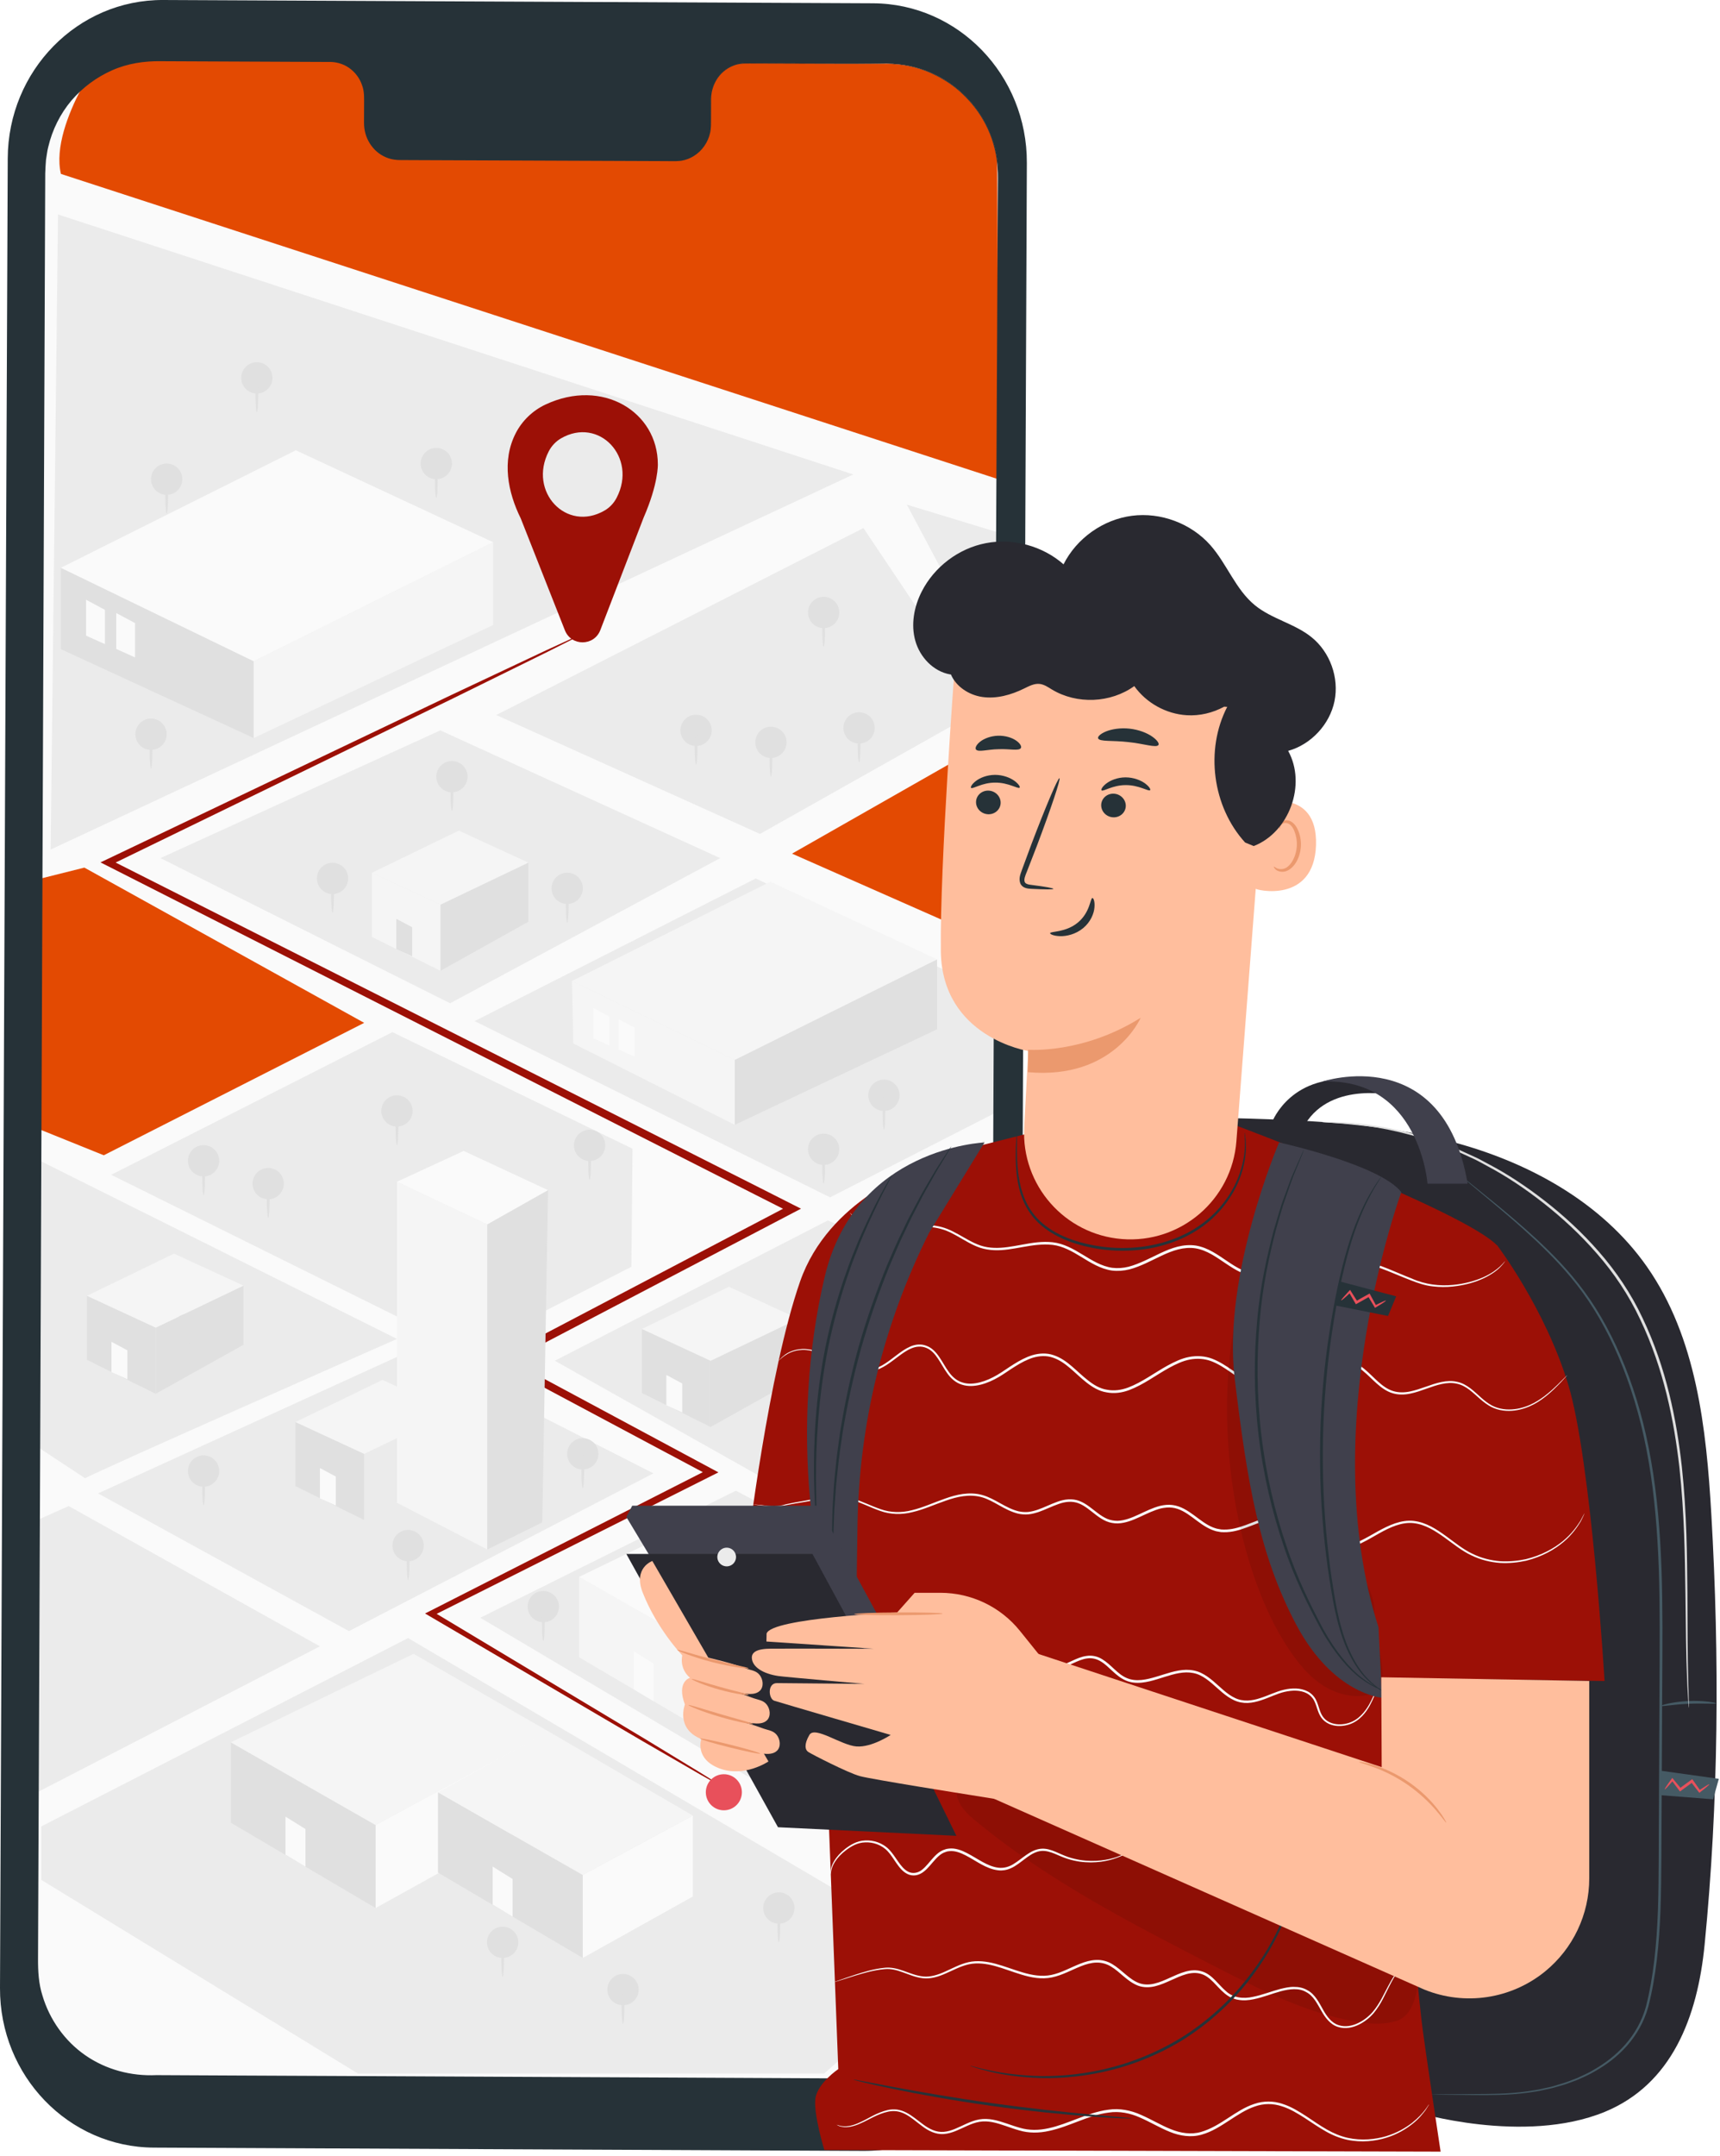 <svg width="186" height="233" viewBox="0 0 186 233" fill="none" xmlns="http://www.w3.org/2000/svg">
<path d="M93.404 232.47L16.641 232.114C7.409 232.074 -0.04 224.35 0 214.866L0.837 17.111C0.877 7.621 8.401 -0.04 17.639 0L94.402 0.356C103.634 0.396 111.083 8.12 111.043 17.61L110.205 215.359C110.165 224.855 102.642 232.516 93.404 232.47Z" fill="#263238"/>
<path d="M104.952 180.645C104.952 181.579 104.196 182.336 103.261 182.336C102.326 182.336 101.569 181.579 101.569 180.645C101.569 179.71 102.326 178.953 103.261 178.953C104.196 178.953 104.952 179.71 104.952 180.645Z" fill="#E0E0E0"/>
<path d="M103.261 184.353C103.181 184.353 103.112 183.521 103.112 182.5C103.112 181.474 103.181 180.643 103.261 180.643C103.342 180.643 103.41 181.474 103.41 182.5C103.41 183.521 103.342 184.353 103.261 184.353Z" fill="#E0E0E0"/>
<path d="M95.933 6.887L80.583 6.818C78.525 6.806 76.85 8.544 76.839 10.7L76.827 13.487C76.822 15.637 75.141 17.375 73.083 17.369L43.162 17.231C41.103 17.22 39.44 15.471 39.452 13.315L39.463 10.528C39.475 8.378 37.812 6.623 35.753 6.611L30.352 6.588L16.916 6.52C10.242 6.491 4.806 11.875 4.777 18.55L3.963 212.302C3.934 218.971 9.319 224.401 15.988 224.436L95.01 224.803C101.685 224.831 107.115 219.447 107.144 212.772L107.964 19.02C107.987 12.346 102.602 6.915 95.933 6.887Z" fill="#FAFAFA"/>
<path d="M9.21 159.776C9.881 159.272 42.933 144.712 42.933 144.712L4.33 125.457L4.198 156.467L9.21 159.776Z" fill="#EBEBEB"/>
<path d="M11.222 124.862L39.382 110.55L9.123 93.772L4.455 94.941L4.341 122.087L11.222 124.862Z" fill="#E34A02"/>
<path d="M5.477 91.822L92.275 51.281L6.274 23.178L5.477 91.822Z" fill="#EBEBEB"/>
<path d="M4.467 197.399L44.13 177.043L103.175 211.781L89.109 224.115H38.717L4.467 203.179V197.399Z" fill="#EBEBEB"/>
<path d="M51.935 174.847L100.991 203.925L106.455 203.305V175.34L79.579 161.113L51.935 174.847Z" fill="#EBEBEB"/>
<path d="M59.997 147.069L106.243 173.091V139.076L89.517 131.908L59.997 147.069Z" fill="#EBEBEB"/>
<path d="M10.602 161.406L37.737 176.292L70.657 159.239L44.503 145.936L10.602 161.406Z" fill="#EBEBEB"/>
<path d="M51.327 110.361L89.763 129.41L107.579 120.304L107.7 107.545L81.736 94.941L51.327 110.361Z" fill="#EBEBEB"/>
<path d="M12.025 126.972L50.462 146.021L68.278 136.915L68.398 124.151L42.434 111.553L12.025 126.972Z" fill="#EBEBEB"/>
<path d="M17.352 92.745L48.673 108.434L77.877 92.745L47.618 78.938L17.352 92.745Z" fill="#EBEBEB"/>
<path d="M77.876 192.965C77.87 192.977 77.675 192.879 77.308 192.679C76.941 192.472 76.396 192.168 75.685 191.767C74.263 190.947 72.17 189.737 69.47 188.171C64.068 185.006 56.229 180.407 46.441 174.667L45.965 174.387L46.464 174.134C55.031 169.776 65.284 164.564 76.672 158.772L76.666 159.466C69.682 155.745 62.072 151.691 54.108 147.442L53.391 147.063L54.108 146.685C63.913 141.535 74.493 135.985 85.445 130.239L85.451 131.036C84.269 130.44 82.991 129.792 81.712 129.144C55.455 115.829 31.16 103.501 11.526 93.54L10.866 93.208L11.531 92.892C27.065 85.484 39.858 79.383 48.775 75.128C53.236 73.023 56.728 71.383 59.114 70.26C60.306 69.715 61.218 69.29 61.837 69.009C62.141 68.878 62.376 68.774 62.537 68.7C62.697 68.631 62.778 68.602 62.783 68.614C62.789 68.62 62.715 68.671 62.56 68.751C62.405 68.832 62.176 68.952 61.883 69.107C61.275 69.417 60.375 69.864 59.205 70.454C56.843 71.618 53.379 73.322 48.953 75.501C40.065 79.824 27.318 86.023 11.841 93.546L11.847 92.892C31.503 102.812 55.822 115.084 82.108 128.352C83.386 129 84.665 129.648 85.846 130.245L86.621 130.635L85.852 131.036C74.894 136.77 64.309 142.315 54.498 147.447L54.503 146.69C62.457 150.957 70.054 155.034 77.027 158.778L77.692 159.134L77.016 159.472C65.599 165.206 55.318 170.367 46.728 174.673L46.745 174.14C56.47 179.977 64.269 184.656 69.636 187.879C72.302 189.502 74.367 190.758 75.771 191.612C76.46 192.042 76.987 192.375 77.348 192.598C77.71 192.828 77.887 192.954 77.876 192.965Z" fill="#9C1006"/>
<path d="M71.139 50.198C71.139 44.475 65.129 40.851 59 43.718C57.618 44.366 56.471 45.461 55.777 46.809C54.235 49.796 54.917 53.208 56.316 56.035L61.087 68.123C61.775 69.866 64.241 69.855 64.917 68.106L69.596 55.955C71.208 52.262 71.139 50.198 71.139 50.198ZM65.382 55.175C61.265 57.572 57.084 53.145 59.344 48.776C59.642 48.197 60.106 47.709 60.651 47.388C64.768 44.991 68.948 49.418 66.689 53.787C66.391 54.372 65.932 54.86 65.382 55.175Z" fill="#9C1006"/>
<path d="M61.992 112.78L61.855 106.025L79.458 114.552V121.571L61.992 112.78Z" fill="#F5F5F5"/>
<path d="M79.459 114.552L101.335 103.686V111.249L79.459 121.57V114.552Z" fill="#E0E0E0"/>
<path d="M61.855 106.025L83.312 95.291L101.334 103.686L79.458 114.552L61.855 106.025Z" fill="#F5F5F5"/>
<path d="M64.154 108.943V112.218L65.875 112.997V109.861L64.154 108.943Z" fill="#FAFAFA"/>
<path d="M66.906 110.158V113.432L68.626 114.207V111.076L66.906 110.158Z" fill="#FAFAFA"/>
<path d="M6.584 70.163V61.367L27.433 71.465V79.768L6.584 70.163Z" fill="#E0E0E0"/>
<path d="M27.434 71.465L53.323 58.598V67.554L27.434 79.768V71.465Z" fill="#F5F5F5"/>
<path d="M6.584 61.367L31.992 48.666L53.323 58.598L27.433 71.465L6.584 61.367Z" fill="#FAFAFA"/>
<path d="M9.308 64.818V68.7L11.349 69.618V65.914L9.308 64.818Z" fill="#FAFAFA"/>
<path d="M12.57 66.258V70.14L14.606 71.057V67.347L12.57 66.258Z" fill="#FAFAFA"/>
<path d="M69.418 143.635C69.418 144.048 69.418 150.562 69.418 150.562L76.85 154.226V147.07L69.418 143.635Z" fill="#E0E0E0"/>
<path d="M86.34 142.533L76.844 147.069V154.225L86.34 148.927V142.533Z" fill="#E0E0E0"/>
<path d="M69.418 143.635L78.828 139.076L86.34 142.534L76.844 147.07L69.418 143.635Z" fill="#F5F5F5"/>
<path d="M72.056 148.605V151.88L73.776 152.66V149.529L72.056 148.605Z" fill="#FAFAFA"/>
<path d="M9.41 140.051C9.41 140.464 9.41 146.978 9.41 146.978L16.836 150.642V143.486L9.41 140.051Z" fill="#E0E0E0"/>
<path d="M26.332 138.949L16.842 143.491V150.641L26.332 145.343V138.949Z" fill="#E0E0E0"/>
<path d="M9.411 140.051L18.821 135.492L26.333 138.95L16.843 143.491L9.411 140.051Z" fill="#F5F5F5"/>
<path d="M12.054 145.021V148.296L13.774 149.076V145.945L12.054 145.021Z" fill="#FAFAFA"/>
<path d="M40.209 94.332C40.209 94.745 40.209 101.259 40.209 101.259L47.641 104.923V97.767L40.209 94.332Z" fill="#F5F5F5"/>
<path d="M57.131 93.231L47.641 97.766V104.922L57.131 99.624V93.231Z" fill="#E0E0E0"/>
<path d="M40.209 94.332L49.619 89.773L57.131 93.231L47.641 97.767L40.209 94.332Z" fill="#F5F5F5"/>
<path d="M42.852 99.303V102.577L44.573 103.357V100.22L42.852 99.303Z" fill="#E0E0E0"/>
<path d="M31.952 153.693C31.952 154.106 31.952 160.62 31.952 160.62L39.384 164.284V157.128L31.952 153.693Z" fill="#E0E0E0"/>
<path d="M48.874 152.592L39.384 157.133V164.29L48.874 158.991V152.592Z" fill="#EBEBEB"/>
<path d="M31.952 153.694L41.362 149.141L48.874 152.593L39.384 157.134L31.952 153.694Z" fill="#F5F5F5"/>
<path d="M34.596 158.67V161.944L36.316 162.718V159.587L34.596 158.67Z" fill="#FAFAFA"/>
<path d="M62.623 170.432C62.623 170.948 62.623 179.119 62.623 179.119L78.277 188.339V179.365L62.623 170.432Z" fill="#F5F5F5"/>
<path d="M90.181 172.953L78.277 179.364V188.338L90.181 181.692V172.953Z" fill="#E0E0E0"/>
<path d="M62.623 170.432L74.418 164.715L90.181 172.955L78.277 179.366L62.623 170.432Z" fill="#FAFAFA"/>
<path d="M68.529 178.465V182.571L70.691 183.872V179.807L68.529 178.465Z" fill="#FAFAFA"/>
<path d="M24.962 188.311C24.962 188.827 24.962 196.998 24.962 196.998L40.616 206.218V197.25L24.962 188.311Z" fill="#E0E0E0"/>
<path d="M59.298 187.123L40.622 197.25V206.218L59.356 195.839L59.298 187.123Z" fill="#FAFAFA"/>
<path d="M24.962 188.311L44.722 178.746L59.355 187.158L40.622 197.25L24.962 188.311Z" fill="#F5F5F5"/>
<path d="M30.874 196.344V200.455L33.036 201.751V197.686L30.874 196.344Z" fill="#FAFAFA"/>
<path d="M84.224 155.826V190.524L93.989 195.576V160.442L84.224 155.826Z" fill="#F5F5F5"/>
<path d="M91.437 152.5L84.224 155.826L93.989 160.442L100.566 156.738L91.437 152.5Z" fill="#FAFAFA"/>
<path d="M93.989 160.443V195.576L99.936 192.376L100.566 156.738L93.989 160.443Z" fill="#E0E0E0"/>
<path d="M42.927 127.723V162.42L52.698 167.472V132.339L42.927 127.723Z" fill="#F5F5F5"/>
<path d="M50.146 124.391L42.927 127.722L52.698 132.338L59.269 128.634L50.146 124.391Z" fill="#FAFAFA"/>
<path d="M52.698 132.339V167.472L58.639 164.542L59.27 128.635L52.698 132.339Z" fill="#E0E0E0"/>
<path d="M47.364 193.707C47.364 194.223 47.364 202.394 47.364 202.394L63.019 211.615V202.647L47.364 193.707Z" fill="#E0E0E0"/>
<path d="M74.923 196.236L63.019 202.647V211.615L74.923 204.975V196.236Z" fill="#FAFAFA"/>
<path d="M47.365 193.706L59.298 187.123L74.924 196.235L63.02 202.645L47.365 193.706Z" fill="#F5F5F5"/>
<path d="M53.276 201.74V205.852L55.432 207.148V203.082L53.276 201.74Z" fill="#FAFAFA"/>
<path d="M82.183 90.13L53.667 77.279L93.371 57.072L106.399 76.5L82.183 90.13Z" fill="#EBEBEB"/>
<path d="M107.556 101.93L107.751 79.682L85.651 92.262L107.556 101.93Z" fill="#E34A02"/>
<path d="M90.76 124.213C90.76 125.148 90.003 125.905 89.069 125.905C88.134 125.905 87.377 125.148 87.377 124.213C87.377 123.278 88.134 122.521 89.069 122.521C90.003 122.521 90.76 123.278 90.76 124.213Z" fill="#E0E0E0"/>
<path d="M89.069 127.925C88.989 127.925 88.92 127.094 88.92 126.073C88.92 125.046 88.989 124.221 89.069 124.221C89.149 124.221 89.218 125.052 89.218 126.073C89.218 127.094 89.149 127.925 89.069 127.925Z" fill="#E0E0E0"/>
<path d="M44.617 120.069C44.617 121.003 43.861 121.76 42.926 121.76C41.991 121.76 41.234 121.003 41.234 120.069C41.234 119.134 41.991 118.377 42.926 118.377C43.861 118.377 44.617 119.134 44.617 120.069Z" fill="#E0E0E0"/>
<path d="M42.926 123.776C42.846 123.776 42.777 122.945 42.777 121.924C42.777 120.898 42.846 120.066 42.926 120.066C43.007 120.066 43.075 120.898 43.075 121.924C43.081 122.945 43.012 123.776 42.926 123.776Z" fill="#E0E0E0"/>
<path d="M22.02 143.682C22.02 144.616 21.263 145.373 20.328 145.373C19.394 145.373 18.637 144.616 18.637 143.682C18.637 142.747 19.394 141.99 20.328 141.99C21.257 141.99 22.02 142.747 22.02 143.682Z" fill="#E0E0E0"/>
<path d="M20.328 147.39C20.247 147.39 20.179 146.558 20.179 145.538C20.179 144.511 20.247 143.68 20.328 143.68C20.408 143.68 20.477 144.511 20.477 145.538C20.477 146.558 20.408 147.39 20.328 147.39Z" fill="#E0E0E0"/>
<path d="M23.705 125.457C23.705 126.392 22.948 127.149 22.014 127.149C21.079 127.149 20.322 126.392 20.322 125.457C20.322 124.523 21.079 123.766 22.014 123.766C22.948 123.766 23.705 124.528 23.705 125.457Z" fill="#E0E0E0"/>
<path d="M22.02 129.167C21.94 129.167 21.871 128.336 21.871 127.315C21.871 126.288 21.94 125.457 22.02 125.457C22.101 125.457 22.169 126.288 22.169 127.315C22.169 128.341 22.101 129.167 22.02 129.167Z" fill="#E0E0E0"/>
<path d="M65.451 123.789C65.451 124.724 64.694 125.481 63.759 125.481C62.824 125.481 62.067 124.724 62.067 123.789C62.067 122.855 62.824 122.098 63.759 122.098C64.694 122.098 65.451 122.855 65.451 123.789Z" fill="#E0E0E0"/>
<path d="M63.758 127.499C63.678 127.499 63.609 126.668 63.609 125.647C63.609 124.621 63.678 123.789 63.758 123.789C63.839 123.789 63.908 124.621 63.908 125.647C63.908 126.668 63.844 127.499 63.758 127.499Z" fill="#E0E0E0"/>
<path d="M92.166 136.455C92.166 137.39 91.409 138.147 90.475 138.147C89.54 138.147 88.783 137.39 88.783 136.455C88.783 135.521 89.54 134.764 90.475 134.764C91.409 134.764 92.166 135.521 92.166 136.455Z" fill="#E0E0E0"/>
<path d="M90.475 140.165C90.395 140.165 90.326 139.334 90.326 138.313C90.326 137.287 90.395 136.455 90.475 136.455C90.555 136.455 90.624 137.287 90.624 138.313C90.624 139.334 90.555 140.165 90.475 140.165Z" fill="#E0E0E0"/>
<path d="M93.249 146.404C93.249 147.339 92.493 148.096 91.558 148.096C90.623 148.096 89.866 147.339 89.866 146.404C89.866 145.47 90.623 144.713 91.558 144.713C92.493 144.713 93.249 145.47 93.249 146.404Z" fill="#E0E0E0"/>
<path d="M91.558 150.114C91.478 150.114 91.409 149.283 91.409 148.262C91.409 147.236 91.478 146.404 91.558 146.404C91.638 146.404 91.707 147.236 91.707 148.262C91.707 149.283 91.638 150.114 91.558 150.114Z" fill="#E0E0E0"/>
<path d="M45.823 167.047C45.823 167.982 45.066 168.739 44.131 168.739C43.196 168.739 42.44 167.982 42.44 167.047C42.44 166.112 43.196 165.355 44.131 165.355C45.06 165.355 45.823 166.112 45.823 167.047Z" fill="#E0E0E0"/>
<path d="M44.132 170.757C44.051 170.757 43.982 169.925 43.982 168.905C43.982 167.878 44.051 167.047 44.132 167.047C44.212 167.047 44.281 167.878 44.281 168.905C44.281 169.925 44.212 170.757 44.132 170.757Z" fill="#E0E0E0"/>
<path d="M99.695 198.231C100.629 198.231 101.386 197.473 101.386 196.539C101.386 195.605 100.629 194.848 99.695 194.848C98.76 194.848 98.003 195.605 98.003 196.539C98.003 197.473 98.76 198.231 99.695 198.231Z" fill="#E0E0E0"/>
<path d="M99.695 200.247C99.615 200.247 99.546 199.416 99.546 198.395C99.546 197.369 99.615 196.537 99.695 196.537C99.775 196.537 99.844 197.369 99.844 198.395C99.844 199.416 99.775 200.247 99.695 200.247Z" fill="#E0E0E0"/>
<path d="M69.063 215.037C69.063 215.972 68.306 216.729 67.371 216.729C66.437 216.729 65.68 215.972 65.68 215.037C65.68 214.103 66.437 213.346 67.371 213.346C68.306 213.351 69.063 214.108 69.063 215.037Z" fill="#E0E0E0"/>
<path d="M67.372 218.747C67.291 218.747 67.223 217.916 67.223 216.895C67.223 215.869 67.291 215.043 67.372 215.043C67.452 215.043 67.521 215.874 67.521 216.895C67.521 217.922 67.458 218.747 67.372 218.747Z" fill="#E0E0E0"/>
<path d="M56.047 209.928C56.047 210.863 55.29 211.619 54.356 211.619C53.421 211.619 52.664 210.863 52.664 209.928C52.664 208.993 53.421 208.236 54.356 208.236C55.29 208.236 56.047 208.993 56.047 209.928Z" fill="#E0E0E0"/>
<path d="M54.356 213.638C54.276 213.638 54.207 212.806 54.207 211.786C54.207 210.759 54.276 209.928 54.356 209.928C54.436 209.928 54.505 210.759 54.505 211.786C54.505 212.806 54.436 213.638 54.356 213.638Z" fill="#E0E0E0"/>
<path d="M85.915 206.219C85.915 207.154 85.159 207.911 84.224 207.911C83.289 207.911 82.532 207.154 82.532 206.219C82.532 205.284 83.289 204.527 84.224 204.527C85.159 204.527 85.915 205.284 85.915 206.219Z" fill="#E0E0E0"/>
<path d="M84.224 209.929C84.144 209.929 84.075 209.097 84.075 208.077C84.075 207.05 84.144 206.225 84.224 206.225C84.305 206.225 84.373 207.056 84.373 208.077C84.373 209.097 84.305 209.929 84.224 209.929Z" fill="#E0E0E0"/>
<path d="M58.753 175.334C59.687 175.334 60.445 174.577 60.445 173.643C60.445 172.709 59.687 171.951 58.753 171.951C57.819 171.951 57.062 172.709 57.062 173.643C57.062 174.577 57.819 175.334 58.753 175.334Z" fill="#E0E0E0"/>
<path d="M58.754 177.353C58.673 177.353 58.605 176.521 58.605 175.501C58.605 174.474 58.673 173.648 58.754 173.648C58.834 173.648 58.903 174.48 58.903 175.501C58.903 176.527 58.84 177.353 58.754 177.353Z" fill="#E0E0E0"/>
<path d="M64.71 157.133C64.71 158.068 63.953 158.825 63.019 158.825C62.084 158.825 61.327 158.068 61.327 157.133C61.327 156.198 62.084 155.441 63.019 155.441C63.953 155.441 64.71 156.198 64.71 157.133Z" fill="#E0E0E0"/>
<path d="M63.019 160.843C62.939 160.843 62.87 160.011 62.87 158.991C62.87 157.964 62.939 157.133 63.019 157.133C63.099 157.133 63.168 157.964 63.168 158.991C63.168 160.011 63.099 160.843 63.019 160.843Z" fill="#E0E0E0"/>
<path d="M23.705 158.992C23.705 159.927 22.948 160.684 22.014 160.684C21.079 160.684 20.322 159.927 20.322 158.992C20.322 158.058 21.079 157.301 22.014 157.301C22.948 157.301 23.705 158.058 23.705 158.992Z" fill="#E0E0E0"/>
<path d="M22.02 162.702C21.94 162.702 21.871 161.871 21.871 160.85C21.871 159.824 21.94 158.992 22.02 158.992C22.101 158.992 22.169 159.824 22.169 160.85C22.169 161.871 22.101 162.702 22.02 162.702Z" fill="#E0E0E0"/>
<path d="M101.817 143.682C101.817 144.616 101.06 145.373 100.125 145.373C99.191 145.373 98.434 144.616 98.434 143.682C98.434 142.747 99.191 141.99 100.125 141.99C101.06 141.99 101.817 142.747 101.817 143.682Z" fill="#E0E0E0"/>
<path d="M100.125 147.39C100.044 147.39 99.976 146.558 99.976 145.538C99.976 144.511 100.044 143.68 100.125 143.68C100.205 143.68 100.274 144.511 100.274 145.538C100.274 146.558 100.211 147.39 100.125 147.39Z" fill="#E0E0E0"/>
<path d="M97.281 118.377C97.281 119.312 96.524 120.069 95.589 120.069C94.654 120.069 93.897 119.312 93.897 118.377C93.897 117.442 94.654 116.686 95.589 116.686C96.524 116.686 97.281 117.442 97.281 118.377Z" fill="#E0E0E0"/>
<path d="M95.59 122.087C95.509 122.087 95.44 121.256 95.44 120.235C95.44 119.208 95.509 118.377 95.59 118.377C95.67 118.377 95.739 119.208 95.739 120.235C95.739 121.256 95.67 122.087 95.59 122.087Z" fill="#E0E0E0"/>
<path d="M61.339 97.705C62.273 97.705 63.031 96.948 63.031 96.014C63.031 95.08 62.273 94.322 61.339 94.322C60.405 94.322 59.648 95.08 59.648 96.014C59.648 96.948 60.405 97.705 61.339 97.705Z" fill="#E0E0E0"/>
<path d="M61.34 99.724C61.259 99.724 61.19 98.892 61.19 97.871C61.19 96.845 61.259 96.014 61.34 96.014C61.42 96.014 61.489 96.845 61.489 97.871C61.489 98.892 61.42 99.724 61.34 99.724Z" fill="#E0E0E0"/>
<path d="M30.695 127.924C30.695 128.859 29.938 129.616 29.003 129.616C28.068 129.616 27.311 128.859 27.311 127.924C27.311 126.989 28.068 126.232 29.003 126.232C29.938 126.232 30.695 126.989 30.695 127.924Z" fill="#E0E0E0"/>
<path d="M29.004 131.632C28.923 131.632 28.855 130.8 28.855 129.78C28.855 128.753 28.923 127.922 29.004 127.922C29.084 127.922 29.153 128.753 29.153 129.78C29.153 130.8 29.084 131.632 29.004 131.632Z" fill="#E0E0E0"/>
<path d="M50.564 83.942C50.564 84.876 49.807 85.633 48.872 85.633C47.938 85.633 47.181 84.876 47.181 83.942C47.181 83.007 47.938 82.25 48.872 82.25C49.807 82.25 50.564 83.007 50.564 83.942Z" fill="#E0E0E0"/>
<path d="M48.873 87.651C48.792 87.651 48.724 86.82 48.724 85.799C48.724 84.773 48.792 83.941 48.873 83.941C48.953 83.941 49.022 84.773 49.022 85.799C49.022 86.82 48.959 87.651 48.873 87.651Z" fill="#E0E0E0"/>
<path d="M85.061 80.233C85.061 81.167 84.304 81.924 83.369 81.924C82.435 81.924 81.678 81.167 81.678 80.233C81.678 79.298 82.435 78.541 83.369 78.541C84.304 78.541 85.061 79.298 85.061 80.233Z" fill="#E0E0E0"/>
<path d="M83.37 83.942C83.29 83.942 83.221 83.111 83.221 82.09C83.221 81.064 83.29 80.232 83.37 80.232C83.45 80.232 83.519 81.064 83.519 82.09C83.519 83.111 83.45 83.942 83.37 83.942Z" fill="#E0E0E0"/>
<path d="M94.592 78.672C94.592 79.607 93.835 80.364 92.901 80.364C91.966 80.364 91.209 79.607 91.209 78.672C91.209 77.737 91.966 76.981 92.901 76.981C93.835 76.981 94.592 77.737 94.592 78.672Z" fill="#E0E0E0"/>
<path d="M92.901 82.382C92.821 82.382 92.752 81.55 92.752 80.53C92.752 79.503 92.821 78.672 92.901 78.672C92.981 78.672 93.05 79.503 93.05 80.53C93.05 81.55 92.987 82.382 92.901 82.382Z" fill="#E0E0E0"/>
<path d="M90.761 66.195C90.761 67.13 90.004 67.887 89.07 67.887C88.135 67.887 87.378 67.13 87.378 66.195C87.378 65.261 88.135 64.504 89.07 64.504C90.004 64.504 90.761 65.261 90.761 66.195Z" fill="#E0E0E0"/>
<path d="M89.069 69.905C88.989 69.905 88.92 69.074 88.92 68.053C88.92 67.027 88.989 66.195 89.069 66.195C89.149 66.195 89.218 67.027 89.218 68.053C89.218 69.074 89.149 69.905 89.069 69.905Z" fill="#E0E0E0"/>
<path d="M37.652 94.94C37.652 95.874 36.895 96.631 35.96 96.631C35.026 96.631 34.269 95.874 34.269 94.94C34.269 94.005 35.026 93.248 35.96 93.248C36.895 93.248 37.652 94.005 37.652 94.94Z" fill="#E0E0E0"/>
<path d="M35.961 98.65C35.88 98.65 35.812 97.818 35.812 96.797C35.812 95.771 35.88 94.939 35.961 94.939C36.041 94.939 36.11 95.771 36.11 96.797C36.11 97.818 36.041 98.65 35.961 98.65Z" fill="#E0E0E0"/>
<path d="M76.964 78.936C76.964 79.87 76.207 80.627 75.273 80.627C74.338 80.627 73.581 79.87 73.581 78.936C73.581 78.001 74.338 77.244 75.273 77.244C76.207 77.244 76.964 78.001 76.964 78.936Z" fill="#E0E0E0"/>
<path d="M75.273 82.646C75.193 82.646 75.124 81.814 75.124 80.793C75.124 79.767 75.193 78.936 75.273 78.936C75.353 78.936 75.422 79.767 75.422 80.793C75.422 81.814 75.353 82.646 75.273 82.646Z" fill="#E0E0E0"/>
<path d="M29.468 40.838C29.468 41.773 28.711 42.53 27.776 42.53C26.842 42.53 26.085 41.773 26.085 40.838C26.085 39.903 26.842 39.147 27.776 39.147C28.706 39.147 29.468 39.903 29.468 40.838Z" fill="#E0E0E0"/>
<path d="M27.777 44.548C27.697 44.548 27.628 43.716 27.628 42.696C27.628 41.669 27.697 40.838 27.777 40.838C27.857 40.838 27.926 41.669 27.926 42.696C27.926 43.716 27.857 44.548 27.777 44.548Z" fill="#E0E0E0"/>
<path d="M48.872 50.1C48.872 51.035 48.115 51.791 47.181 51.791C46.246 51.791 45.489 51.035 45.489 50.1C45.489 49.165 46.246 48.408 47.181 48.408C48.115 48.408 48.872 49.165 48.872 50.1Z" fill="#E0E0E0"/>
<path d="M47.181 53.81C47.101 53.81 47.032 52.978 47.032 51.958C47.032 50.931 47.101 50.1 47.181 50.1C47.262 50.1 47.33 50.931 47.33 51.958C47.33 52.984 47.267 53.81 47.181 53.81Z" fill="#E0E0E0"/>
<path d="M18.023 79.356C18.023 80.29 17.266 81.047 16.331 81.047C15.397 81.047 14.64 80.29 14.64 79.356C14.64 78.421 15.397 77.664 16.331 77.664C17.266 77.664 18.023 78.421 18.023 79.356Z" fill="#E0E0E0"/>
<path d="M16.332 83.066C16.251 83.066 16.183 82.234 16.183 81.213C16.183 80.187 16.251 79.356 16.332 79.356C16.412 79.356 16.481 80.187 16.481 81.213C16.481 82.234 16.418 83.066 16.332 83.066Z" fill="#E0E0E0"/>
<path d="M19.714 51.791C19.714 52.726 18.957 53.483 18.023 53.483C17.088 53.483 16.331 52.726 16.331 51.791C16.331 50.856 17.088 50.1 18.023 50.1C18.957 50.1 19.714 50.856 19.714 51.791Z" fill="#E0E0E0"/>
<path d="M18.023 55.501C17.943 55.501 17.874 54.67 17.874 53.649C17.874 52.623 17.943 51.791 18.023 51.791C18.103 51.791 18.172 52.623 18.172 53.649C18.172 54.67 18.109 55.501 18.023 55.501Z" fill="#E0E0E0"/>
<path d="M92.516 130.665L106.455 123.273L106.398 136.605L92.516 130.665Z" fill="#EBEBEB"/>
<path d="M34.595 177.937L4.037 193.706V164.289L7.426 162.775L34.595 177.937Z" fill="#EBEBEB"/>
<path d="M80.227 193.707C80.227 194.785 79.356 195.657 78.278 195.657C77.2 195.657 76.328 194.785 76.328 193.707C76.328 192.629 77.2 191.758 78.278 191.758C79.356 191.758 80.227 192.635 80.227 193.707Z" fill="#E8505B"/>
<path d="M98.066 54.543L107.797 57.502V72.835L98.066 54.543Z" fill="#EBEBEB"/>
<path d="M107.895 34.067L107.837 17.334C107.04 11.463 102.034 6.915 95.939 6.887L80.588 6.818C78.53 6.806 76.855 8.544 76.844 10.7L76.832 13.487C76.827 15.637 75.147 17.375 73.088 17.369L43.167 17.231C41.108 17.22 39.446 15.471 39.457 13.315L39.469 10.528C39.48 8.378 37.817 6.623 35.758 6.611L30.357 6.589L16.916 6.52C13.762 6.503 10.889 7.712 8.733 9.685C7.386 12.277 5.918 15.964 6.589 18.797L107.82 51.751L107.895 34.067Z" fill="#E34A02"/>
<path d="M95.933 6.886C95.933 6.886 96.071 6.886 96.346 6.903C96.621 6.932 97.034 6.903 97.568 7.007C98.64 7.139 100.263 7.494 102.092 8.589C103.015 9.117 103.95 9.868 104.839 10.831C105.722 11.795 106.542 13.005 107.121 14.444C107.711 15.883 108.027 17.558 108.004 19.347C107.998 21.13 107.992 23.028 107.987 25.041C107.929 41.136 107.849 64.423 107.746 93.197C107.631 121.971 107.499 156.233 107.35 194.279C107.333 199.033 107.31 203.85 107.293 208.718C107.287 209.934 107.281 211.155 107.276 212.382C107.258 213.609 107.172 214.871 106.8 216.058C106.45 217.25 105.951 218.409 105.246 219.452C104.546 220.49 103.697 221.431 102.723 222.228C100.756 223.793 98.296 224.785 95.75 224.9C95.113 224.94 94.483 224.934 93.852 224.928L91.96 224.923C90.698 224.917 89.431 224.911 88.158 224.906C83.077 224.883 77.951 224.86 72.773 224.837C62.423 224.791 51.889 224.739 41.201 224.693C35.856 224.67 30.472 224.642 25.053 224.619C22.341 224.607 19.623 224.596 16.899 224.579C14.164 224.705 11.331 223.977 9.055 222.377C6.767 220.794 5.081 218.403 4.301 215.754C3.883 214.435 3.808 213.03 3.814 211.671C3.82 210.312 3.825 208.953 3.831 207.6C3.854 202.181 3.877 196.791 3.9 191.447C3.946 180.752 3.992 170.219 4.037 159.868C4.129 139.162 4.215 119.19 4.301 100.17C4.387 81.144 4.467 63.064 4.542 46.148C4.582 37.69 4.617 29.519 4.657 21.663C4.662 20.683 4.668 19.702 4.668 18.733C4.68 18.246 4.714 17.758 4.743 17.271C4.829 16.789 4.869 16.302 4.995 15.832C5.442 13.945 6.325 12.179 7.552 10.728C8.791 9.283 10.339 8.142 12.042 7.402C13.745 6.645 15.609 6.382 17.41 6.41C21.005 6.427 24.52 6.445 27.938 6.462C29.646 6.473 31.338 6.479 33.001 6.491C33.832 6.496 34.664 6.502 35.484 6.502C36.315 6.462 37.175 6.697 37.852 7.173C38.529 7.649 39.05 8.337 39.32 9.111C39.624 9.885 39.549 10.722 39.555 11.491C39.555 11.886 39.549 12.276 39.549 12.666C39.549 13.056 39.532 13.446 39.584 13.819C39.675 14.57 39.991 15.287 40.478 15.849C40.96 16.416 41.619 16.829 42.325 17.007C42.68 17.099 43.041 17.128 43.414 17.122C43.787 17.122 44.16 17.128 44.526 17.128C46.006 17.133 47.457 17.145 48.884 17.15C54.601 17.179 59.917 17.208 64.814 17.236C67.263 17.248 69.602 17.265 71.838 17.277C72.395 17.271 72.957 17.305 73.484 17.265C74.017 17.208 74.528 17.024 74.969 16.749C75.858 16.198 76.466 15.281 76.678 14.318C76.793 13.836 76.775 13.337 76.781 12.85C76.781 12.362 76.787 11.881 76.787 11.405C76.793 10.935 76.77 10.459 76.856 10C76.936 9.541 77.097 9.105 77.314 8.71C77.75 7.918 78.461 7.322 79.247 7.018C80.038 6.68 80.881 6.783 81.644 6.772C84.74 6.789 87.361 6.806 89.477 6.823C91.593 6.84 93.21 6.852 94.293 6.858C95.377 6.869 95.933 6.886 95.933 6.886C95.933 6.886 95.377 6.892 94.293 6.892C93.204 6.892 91.593 6.886 89.477 6.886C87.361 6.88 84.74 6.875 81.644 6.863C80.875 6.88 80.05 6.777 79.281 7.11C78.519 7.408 77.831 7.993 77.406 8.767C77.194 9.151 77.039 9.576 76.959 10.023C76.873 10.47 76.902 10.935 76.896 11.411C76.896 11.886 76.89 12.368 76.89 12.855C76.885 13.343 76.907 13.848 76.793 14.346C76.581 15.344 75.956 16.29 75.038 16.858C74.579 17.145 74.052 17.334 73.501 17.397C72.945 17.443 72.4 17.408 71.838 17.414C69.608 17.408 67.263 17.397 64.814 17.386C59.917 17.368 54.601 17.345 48.884 17.322C47.457 17.317 46 17.311 44.526 17.305C44.16 17.305 43.787 17.299 43.414 17.299C43.047 17.305 42.651 17.277 42.279 17.185C41.533 16.996 40.839 16.571 40.34 15.975C39.83 15.384 39.498 14.633 39.4 13.848C39.349 13.452 39.366 13.056 39.366 12.672C39.366 12.282 39.371 11.892 39.371 11.496C39.366 10.711 39.434 9.914 39.142 9.18C38.89 8.44 38.391 7.786 37.743 7.333C37.089 6.88 36.298 6.663 35.484 6.697C34.664 6.691 33.832 6.691 33.001 6.686C31.332 6.68 29.646 6.674 27.938 6.663C24.514 6.651 21.005 6.634 17.41 6.617C15.62 6.588 13.803 6.852 12.128 7.597C10.46 8.331 8.94 9.449 7.724 10.866C6.52 12.294 5.654 14.025 5.219 15.877C5.093 16.336 5.058 16.818 4.972 17.288C4.938 17.775 4.903 18.251 4.892 18.739C4.886 19.708 4.886 20.688 4.88 21.669C4.852 29.525 4.817 37.69 4.783 46.154C4.714 63.075 4.645 81.15 4.571 100.176C4.496 119.196 4.416 139.168 4.33 159.874C4.284 170.224 4.244 180.764 4.198 191.452C4.175 196.797 4.152 202.187 4.129 207.606C4.123 208.959 4.118 210.318 4.112 211.677C4.106 213.03 4.175 214.383 4.588 215.674C5.351 218.254 6.991 220.588 9.227 222.136C11.463 223.69 14.187 224.407 16.905 224.281C19.634 224.292 22.352 224.303 25.059 224.321C30.478 224.344 35.862 224.372 41.206 224.395C51.895 224.447 62.429 224.493 72.779 224.544C77.951 224.567 83.083 224.59 88.164 224.619C89.431 224.625 90.698 224.63 91.965 224.636L93.858 224.648C94.488 224.653 95.119 224.659 95.738 224.619C98.227 224.51 100.63 223.535 102.551 222.01C103.503 221.23 104.334 220.312 105.016 219.298C105.704 218.283 106.192 217.147 106.536 215.983C106.903 214.813 106.983 213.598 107.006 212.382C107.012 211.155 107.018 209.939 107.023 208.718C107.046 203.85 107.063 199.033 107.086 194.279C107.258 156.233 107.413 121.971 107.545 93.197C107.688 64.423 107.803 41.136 107.883 25.041C107.895 23.028 107.906 21.13 107.912 19.347C107.941 17.569 107.631 15.906 107.046 14.473C106.473 13.039 105.664 11.841 104.787 10.877C103.91 9.914 102.981 9.163 102.063 8.635C100.251 7.534 98.634 7.167 97.568 7.03C97.034 6.921 96.621 6.949 96.346 6.915C96.071 6.898 95.933 6.886 95.933 6.886Z" fill="#263238"/>
<path d="M131.794 120.812C140.286 121.025 148.87 121.254 157.082 123.427C165.293 125.601 173.223 129.941 178.097 136.903C183.459 144.563 184.525 154.357 185.064 163.698C185.959 179.186 185.856 194.749 184.336 210.185C183.568 218.013 180.793 225.278 173.516 228.26C164.765 231.843 153.005 228.26 153.005 228.26" fill="#292930"/>
<path d="M154.57 226.39C154.57 226.39 154.679 226.378 154.891 226.373C155.115 226.367 155.43 226.367 155.838 226.355C156.68 226.35 157.902 226.338 159.467 226.327C161.044 226.315 162.977 226.338 165.19 226.029C165.74 225.937 166.314 225.874 166.893 225.725C167.186 225.662 167.478 225.593 167.776 225.53C168.074 225.449 168.372 225.358 168.671 225.266C169.284 225.105 169.881 224.847 170.506 224.618C171.108 224.337 171.744 224.073 172.341 223.706C173.556 223.012 174.743 222.124 175.752 220.977C176.756 219.836 177.57 218.431 178 216.848C178.814 213.648 179.158 210.11 179.29 206.395C179.405 202.673 179.365 198.757 179.399 194.703C179.417 190.649 179.439 186.445 179.457 182.145C179.474 177.844 179.52 173.641 179.382 169.593C179.239 165.544 178.923 161.639 178.287 157.975C177.048 150.641 174.479 144.282 171.171 139.729C169.525 137.453 167.719 135.635 166.102 134.098C164.468 132.567 163 131.317 161.795 130.302C160.591 129.299 159.657 128.513 159.009 127.974C158.699 127.71 158.458 127.51 158.286 127.36C158.126 127.223 158.045 127.143 158.045 127.143C158.045 127.143 158.137 127.206 158.303 127.338C158.481 127.475 158.722 127.67 159.043 127.922C159.697 128.45 160.649 129.218 161.864 130.205C163.08 131.208 164.565 132.447 166.211 133.966C167.845 135.497 169.663 137.309 171.337 139.597C174.692 144.162 177.295 150.555 178.556 157.918C179.204 161.599 179.525 165.516 179.675 169.576C179.818 173.635 179.778 177.838 179.755 182.139C179.732 186.44 179.715 190.637 179.692 194.697C179.657 198.751 179.692 202.662 179.566 206.395C179.428 210.122 179.078 213.677 178.241 216.905C177.794 218.528 176.957 219.962 175.93 221.12C174.898 222.284 173.682 223.184 172.449 223.878C171.842 224.245 171.199 224.509 170.586 224.79C169.949 225.019 169.347 225.277 168.728 225.432C168.418 225.518 168.12 225.616 167.822 225.69C167.518 225.753 167.22 225.822 166.927 225.885C166.343 226.029 165.763 226.092 165.207 226.178C162.977 226.476 161.038 226.436 159.462 226.43C157.896 226.418 156.675 226.407 155.832 226.401C155.425 226.396 155.109 226.39 154.886 226.384C154.679 226.401 154.57 226.39 154.57 226.39Z" fill="#455A64"/>
<path d="M179.583 184.383C179.56 184.308 180.879 183.924 182.559 183.849C184.239 183.769 185.587 184.027 185.576 184.102C185.564 184.188 184.222 184.067 182.577 184.147C180.925 184.222 179.601 184.469 179.583 184.383Z" fill="#455A64"/>
<path d="M142.89 121.26C142.89 121.254 142.964 121.254 143.108 121.254C143.268 121.26 143.48 121.26 143.756 121.265C144.323 121.288 145.166 121.283 146.244 121.357C148.389 121.575 151.52 121.994 155.189 123.267C155.642 123.433 156.107 123.605 156.583 123.783C156.818 123.869 157.059 123.96 157.305 124.052C157.54 124.161 157.781 124.264 158.022 124.379C158.504 124.597 158.997 124.821 159.496 125.05C160 125.274 160.476 125.566 160.987 125.824C163.005 126.879 165.047 128.227 167.065 129.798C169.083 131.369 171.079 133.192 172.914 135.297C174.749 137.396 176.394 139.815 177.645 142.493C180.202 147.855 181.309 153.463 181.876 158.538C182.415 163.63 182.438 168.24 182.473 172.105C182.484 175.969 182.496 179.095 182.553 181.251C182.582 182.317 182.605 183.149 182.622 183.739C182.628 184.015 182.633 184.227 182.639 184.387C182.639 184.531 182.639 184.605 182.633 184.611C182.628 184.611 182.622 184.536 182.605 184.393C182.593 184.232 182.576 184.02 182.559 183.745C182.519 183.177 182.478 182.34 182.433 181.262C182.341 179.1 182.301 175.975 182.261 172.11C182.203 168.251 182.157 163.647 181.607 158.572C181.028 153.52 179.915 147.947 177.381 142.631C176.136 139.97 174.519 137.579 172.696 135.498C170.878 133.405 168.9 131.593 166.899 130.021C164.897 128.45 162.873 127.109 160.872 126.048C160.373 125.784 159.892 125.497 159.398 125.268C158.899 125.038 158.418 124.815 157.936 124.597C157.695 124.488 157.46 124.379 157.225 124.27C156.984 124.178 156.749 124.087 156.508 124.001C156.038 123.823 155.574 123.645 155.126 123.479C151.491 122.189 148.377 121.741 146.238 121.489C145.166 121.397 144.323 121.38 143.761 121.34C143.492 121.323 143.274 121.311 143.113 121.3C142.964 121.271 142.89 121.26 142.89 121.26Z" fill="#E0E0E0"/>
<path d="M137.58 121.238C137.58 121.238 139.662 115.739 147.076 116.782C147.076 116.782 150.379 116.599 150.981 118.439C150.981 118.439 144.077 116.725 141.135 121.501L137.58 121.238Z" fill="#292930"/>
<path d="M158.711 127.934H154.37C154.37 127.934 153.527 116.448 142.999 116.895C142.999 116.895 156.084 112.515 158.711 127.934Z" fill="#40404C"/>
<path d="M179.652 191.389L185.873 192.255L185.254 194.468L179.439 194.015L179.652 191.389Z" fill="#455A64"/>
<path d="M180.025 193.395C179.985 193.366 180.272 192.93 180.753 192.277L180.839 192.156L180.937 192.277C181.212 192.615 181.505 192.965 181.809 193.332L181.608 193.303C181.809 193.154 182.015 192.999 182.233 192.844C182.451 192.684 182.669 192.529 182.875 192.38L182.996 192.294L183.082 192.409C183.362 192.798 183.626 193.171 183.879 193.532L183.718 193.51C184.383 193.068 184.813 192.81 184.842 192.844C184.871 192.884 184.486 193.211 183.856 193.699L183.77 193.768L183.695 193.676C183.426 193.332 183.145 192.971 182.852 192.586L183.053 192.615C182.846 192.77 182.634 192.925 182.416 193.085C182.198 193.24 181.992 193.395 181.791 193.538L181.677 193.624L181.591 193.515C181.304 193.137 181.029 192.77 180.765 192.426H180.948C180.415 193.039 180.065 193.424 180.025 193.395Z" fill="#E8505B"/>
<path d="M89.144 232.373C89.144 232.373 87.939 228.45 88.18 226.793C88.421 225.136 90.652 223.628 90.652 223.628L88.232 160.753C88.232 160.753 87.916 133.252 102.476 124.702L111.163 122.511L132.592 121.244C133.285 121.474 158.47 130.946 161.933 134.645L151.073 190.094C151.073 190.094 152.392 206.477 153.711 218.255C153.98 220.663 155.786 232.55 155.786 232.55L89.144 232.373Z" fill="#9C1006"/>
<g opacity="0.3">
<path opacity="0.3" d="M153.31 214.544C153.109 216.075 152.524 217.939 151.056 218.409C149.588 218.885 147.994 218.747 146.474 218.472C141.101 217.514 136.159 214.991 131.307 212.497C122.236 207.841 113.084 203.127 105.257 196.596C104.156 195.679 102.981 194.245 103.657 192.984C104.42 191.55 106.57 192.032 108.044 192.708C123.429 199.801 137.93 207.451 153.31 214.544Z" fill="black"/>
</g>
<path d="M99.219 126.41C99.219 126.41 89.625 129.61 86.523 138.498C83.094 148.315 80.823 167.375 80.823 167.375L90.302 168.568L99.219 126.41Z" fill="#9C1006"/>
<path d="M161.934 134.638C161.934 134.638 167.077 141.405 169.583 149.628C172.083 157.85 173.517 181.682 173.517 181.682L147.713 181.32L146.342 160.356C146.342 160.356 143.733 125.372 161.934 134.638Z" fill="#9C1006"/>
<path d="M84.212 147.064C84.212 147.064 84.401 146.772 84.923 146.393C85.439 146.021 86.408 145.631 87.641 145.872C88.891 146.055 90.107 147.036 91.707 147.649C92.498 147.953 93.427 148.188 94.367 147.976C95.313 147.77 96.127 147.093 96.993 146.439C97.429 146.112 97.888 145.774 98.427 145.539C98.96 145.298 99.62 145.218 100.21 145.464C100.807 145.682 101.254 146.187 101.598 146.703C101.953 147.219 102.24 147.787 102.613 148.291C102.974 148.796 103.456 149.238 104.069 149.415C104.671 149.616 105.348 149.564 105.985 149.398C106.633 149.232 107.258 148.945 107.854 148.595C108.45 148.246 109.024 147.816 109.643 147.437C110.257 147.053 110.91 146.692 111.639 146.468C112.361 146.256 113.175 146.204 113.926 146.462C114.678 146.709 115.326 147.168 115.91 147.672C116.501 148.177 117.052 148.722 117.665 149.197C118.267 149.673 118.944 150.086 119.706 150.201C120.458 150.35 121.255 150.241 121.994 149.966C123.485 149.404 124.804 148.395 126.266 147.586C127 147.19 127.769 146.812 128.6 146.657C129.426 146.502 130.309 146.554 131.089 146.852C132.654 147.46 133.813 148.641 135.2 149.306C135.544 149.478 135.906 149.599 136.267 149.685C136.634 149.759 137.007 149.777 137.379 149.754C138.125 149.702 138.841 149.455 139.518 149.14C140.877 148.527 142.104 147.666 143.509 147.208C144.203 146.978 144.954 146.875 145.677 147.013C146.405 147.139 147.036 147.535 147.563 147.976C148.618 148.853 149.444 149.972 150.648 150.344C151.239 150.528 151.864 150.516 152.454 150.396C153.051 150.275 153.618 150.075 154.18 149.88C155.287 149.49 156.445 149.089 157.569 149.347C158.126 149.455 158.607 149.748 159.026 150.063C159.444 150.384 159.806 150.734 160.173 151.061C160.54 151.388 160.912 151.675 161.308 151.893C161.704 152.105 162.134 152.231 162.552 152.294C163.395 152.414 164.204 152.282 164.892 152.053C165.591 151.824 166.176 151.485 166.675 151.141C167.667 150.447 168.332 149.759 168.785 149.312C169.003 149.094 169.175 148.922 169.301 148.796C169.416 148.681 169.479 148.624 169.485 148.624C169.491 148.63 169.433 148.693 169.324 148.813C169.204 148.945 169.038 149.123 168.831 149.352C168.384 149.811 167.736 150.516 166.744 151.233C166.245 151.589 165.649 151.938 164.938 152.179C164.232 152.42 163.407 152.569 162.529 152.449C162.094 152.391 161.646 152.259 161.228 152.042C160.809 151.818 160.425 151.52 160.052 151.199C159.312 150.568 158.579 149.759 157.523 149.547C156.48 149.312 155.362 149.696 154.255 150.092C153.693 150.287 153.12 150.499 152.5 150.625C151.887 150.751 151.21 150.774 150.574 150.574C149.931 150.379 149.375 149.972 148.876 149.53C148.377 149.088 147.913 148.595 147.397 148.171C146.887 147.741 146.296 147.38 145.625 147.271C144.96 147.145 144.26 147.242 143.595 147.46C142.248 147.902 141.02 148.762 139.639 149.392C138.95 149.714 138.199 149.977 137.408 150.035C137.012 150.058 136.605 150.04 136.215 149.96C135.825 149.868 135.441 149.736 135.086 149.559C133.641 148.865 132.482 147.689 130.997 147.122C130.263 146.841 129.455 146.795 128.675 146.938C127.889 147.087 127.144 147.449 126.427 147.838C124.988 148.63 123.663 149.656 122.109 150.241C121.335 150.534 120.481 150.648 119.666 150.488C118.841 150.361 118.118 149.914 117.499 149.427C116.255 148.458 115.263 147.196 113.852 146.732C113.164 146.491 112.418 146.537 111.736 146.732C111.048 146.944 110.411 147.288 109.809 147.666C109.196 148.039 108.628 148.463 108.014 148.825C107.401 149.18 106.753 149.478 106.076 149.65C105.405 149.822 104.677 149.874 104.018 149.656C103.347 149.455 102.814 148.962 102.441 148.435C102.057 147.907 101.77 147.34 101.426 146.835C101.093 146.33 100.686 145.877 100.153 145.677C99.625 145.459 99.04 145.522 98.542 145.74C98.031 145.952 97.584 146.284 97.148 146.606C96.288 147.248 95.445 147.947 94.436 148.16C93.438 148.377 92.481 148.119 91.678 147.798C90.055 147.156 88.862 146.176 87.652 145.981C86.46 145.728 85.508 146.09 84.992 146.439C84.43 146.795 84.229 147.076 84.212 147.064Z" fill="#FAFAFA"/>
<path d="M81.173 162.564C81.173 162.558 81.259 162.564 81.425 162.581C81.603 162.598 81.85 162.627 82.165 162.656C82.819 162.696 83.782 162.971 84.986 162.581C85.594 162.449 86.276 162.323 87.022 162.197C87.767 162.065 88.57 161.887 89.453 161.778C90.331 161.675 91.317 161.675 92.292 161.985C93.266 162.272 94.213 162.77 95.256 163.12C96.294 163.487 97.47 163.527 98.634 163.218C99.803 162.942 100.95 162.403 102.189 161.973C103.41 161.532 104.827 161.193 106.231 161.583C107.619 161.973 108.737 163 110.131 163.338C110.475 163.418 110.83 163.441 111.186 163.413C111.541 163.372 111.897 163.281 112.241 163.16C112.94 162.919 113.617 162.564 114.357 162.306C115.085 162.036 115.951 161.922 116.731 162.226C117.505 162.524 118.107 163.092 118.738 163.556C119.053 163.791 119.38 164.009 119.735 164.158C120.091 164.307 120.475 164.37 120.859 164.37C121.639 164.342 122.402 164.032 123.142 163.688C123.887 163.344 124.638 162.96 125.481 162.747C125.905 162.656 126.341 162.598 126.783 162.661C127.224 162.713 127.649 162.868 128.033 163.069C128.807 163.476 129.449 164.043 130.132 164.508C130.47 164.737 130.825 164.949 131.198 165.093C131.387 165.162 131.571 165.225 131.772 165.253L132.064 165.305L132.362 165.316C133.159 165.334 133.945 165.104 134.702 164.829C135.459 164.554 136.204 164.233 136.984 163.997C137.752 163.768 138.595 163.619 139.398 163.825C140.212 163.998 140.877 164.525 141.434 165.047C141.996 165.58 142.512 166.142 143.108 166.561C143.704 166.985 144.421 167.18 145.121 167.134C145.826 167.088 146.503 166.83 147.139 166.521C147.776 166.211 148.383 165.85 148.991 165.511C150.195 164.846 151.52 164.227 152.891 164.382C154.25 164.542 155.356 165.293 156.331 165.993C157.317 166.704 158.218 167.455 159.21 167.92C160.19 168.407 161.228 168.654 162.214 168.734C163.206 168.797 164.141 168.694 165.001 168.516C166.704 168.103 168.057 167.346 169.009 166.561C169.967 165.775 170.517 164.972 170.873 164.428C171.033 164.147 171.142 163.917 171.223 163.774C171.303 163.625 171.343 163.55 171.349 163.556C171.355 163.556 171.32 163.636 171.251 163.791C171.177 163.94 171.079 164.175 170.925 164.462C170.58 165.018 170.041 165.844 169.084 166.652C168.132 167.461 166.773 168.247 165.041 168.682C164.17 168.872 163.218 168.98 162.209 168.923C161.199 168.849 160.139 168.602 159.124 168.109C158.097 167.633 157.185 166.876 156.205 166.176C155.23 165.483 154.146 164.766 152.873 164.623C151.595 164.479 150.322 165.064 149.129 165.735C148.521 166.073 147.919 166.44 147.265 166.756C146.617 167.071 145.912 167.352 145.149 167.404C144.392 167.455 143.59 167.237 142.959 166.784C142.322 166.343 141.801 165.769 141.244 165.248C140.694 164.731 140.075 164.25 139.335 164.095C138.601 163.911 137.815 164.043 137.07 164.267C136.313 164.491 135.573 164.817 134.805 165.093C134.037 165.374 133.222 165.62 132.356 165.603L132.035 165.592L131.714 165.534C131.502 165.506 131.29 165.437 131.089 165.356C130.688 165.202 130.315 164.978 129.965 164.743C129.266 164.267 128.629 163.705 127.901 163.321C127.54 163.132 127.15 162.994 126.754 162.948C126.358 162.897 125.951 162.948 125.556 163.028C124.764 163.229 124.025 163.602 123.273 163.946C122.522 164.29 121.731 164.623 120.877 164.651C120.452 164.657 120.022 164.582 119.632 164.416C119.242 164.25 118.898 164.02 118.571 163.774C117.929 163.292 117.344 162.747 116.639 162.478C115.939 162.208 115.165 162.3 114.46 162.558C113.743 162.805 113.067 163.155 112.344 163.407C111.983 163.527 111.61 163.631 111.22 163.671C110.836 163.705 110.446 163.676 110.073 163.59C108.583 163.212 107.482 162.186 106.168 161.819C104.85 161.452 103.491 161.761 102.281 162.191C101.054 162.61 99.895 163.149 98.697 163.424C97.51 163.739 96.26 163.688 95.199 163.304C94.132 162.937 93.198 162.438 92.246 162.151C91.3 161.841 90.353 161.836 89.482 161.933C88.61 162.025 87.808 162.203 87.056 162.323C86.311 162.444 85.629 162.552 85.021 162.679C84.717 162.736 84.43 162.805 84.155 162.845C83.874 162.885 83.61 162.874 83.375 162.851C82.899 162.799 82.498 162.742 82.171 162.696C81.856 162.65 81.615 162.616 81.431 162.593C81.253 162.587 81.167 162.57 81.173 162.564Z" fill="#FAFAFA"/>
<path d="M90.715 176.086C90.715 176.081 90.772 176.086 90.887 176.092C91.013 176.104 91.179 176.121 91.386 176.144C91.822 176.19 92.469 176.276 93.295 176.402C94.952 176.631 97.326 177.124 100.297 177.365C101.782 177.491 103.41 177.48 105.154 177.279C106.025 177.199 106.948 177.119 107.9 177.256C108.37 177.325 108.852 177.457 109.299 177.669C109.747 177.881 110.154 178.174 110.544 178.483C111.323 179.085 112.063 179.814 113.021 180.106C113.491 180.255 113.996 180.226 114.489 180.095C114.982 179.957 115.452 179.722 115.945 179.498C116.433 179.275 116.949 179.039 117.522 178.971C118.09 178.879 118.709 179.022 119.197 179.332C120.189 179.934 120.837 180.937 121.846 181.362C122.861 181.803 124.008 181.528 125.045 181.218C126.1 180.909 127.144 180.496 128.268 180.473C128.824 180.467 129.386 180.57 129.879 180.806C130.378 181.041 130.808 181.368 131.204 181.7C131.995 182.371 132.695 183.122 133.566 183.524C134.432 183.942 135.419 183.822 136.284 183.529C137.167 183.254 137.976 182.824 138.859 182.623C139.725 182.428 140.654 182.411 141.422 182.813C141.801 183.013 142.11 183.334 142.3 183.701C142.489 184.068 142.581 184.441 142.701 184.791C142.816 185.141 142.965 185.462 143.194 185.708C143.418 185.961 143.71 186.133 144.014 186.236C144.633 186.442 145.276 186.391 145.826 186.224C146.382 186.052 146.835 185.743 147.185 185.387C147.541 185.037 147.804 184.653 148.017 184.298C148.435 183.581 148.659 182.967 148.825 182.56C148.9 182.371 148.963 182.216 149.009 182.096C149.049 181.993 149.077 181.941 149.077 181.941C149.083 181.941 149.066 181.998 149.037 182.107C148.997 182.228 148.945 182.388 148.882 182.583C148.733 182.996 148.527 183.615 148.12 184.355C147.913 184.722 147.655 185.118 147.294 185.485C146.938 185.857 146.463 186.196 145.883 186.385C145.31 186.563 144.628 186.632 143.957 186.414C143.624 186.305 143.303 186.115 143.045 185.84C142.787 185.565 142.621 185.209 142.5 184.854C142.374 184.498 142.277 184.131 142.105 183.799C141.933 183.466 141.657 183.191 141.319 183.013C140.625 182.652 139.748 182.669 138.916 182.858C138.079 183.048 137.271 183.483 136.365 183.77C135.917 183.919 135.436 184.034 134.937 184.057C134.438 184.074 133.922 183.982 133.452 183.764C132.511 183.334 131.795 182.566 131.02 181.912C130.63 181.585 130.218 181.276 129.759 181.058C129.3 180.84 128.79 180.748 128.274 180.754C127.23 180.777 126.198 181.173 125.131 181.494C124.598 181.654 124.048 181.803 123.468 181.861C122.895 181.918 122.282 181.872 121.731 181.626C120.613 181.138 119.959 180.117 119.047 179.573C118.6 179.292 118.078 179.171 117.562 179.246C117.046 179.309 116.553 179.533 116.071 179.751C115.584 179.974 115.097 180.209 114.569 180.358C114.047 180.502 113.468 180.53 112.946 180.364C111.897 180.037 111.151 179.28 110.383 178.684C109.999 178.38 109.609 178.099 109.19 177.898C108.772 177.698 108.325 177.572 107.872 177.503C106.966 177.365 106.06 177.44 105.188 177.514C103.439 177.703 101.782 177.703 100.291 177.566C97.303 177.291 94.941 176.769 93.29 176.505C92.481 176.373 91.844 176.27 91.391 176.195C91.191 176.161 91.025 176.138 90.898 176.115C90.772 176.104 90.715 176.092 90.715 176.086Z" fill="#FAFAFA"/>
<path d="M89.918 214.326C89.918 214.32 89.975 214.297 90.084 214.257C90.21 214.211 90.377 214.154 90.589 214.079C91.03 213.924 91.678 213.689 92.527 213.414C93.376 213.15 94.419 212.8 95.692 212.674C96.335 212.605 97.034 212.766 97.705 213.007C98.382 213.242 99.081 213.546 99.855 213.62C100.629 213.695 101.426 213.443 102.206 213.087C102.992 212.743 103.795 212.284 104.735 212.072C105.681 211.86 106.69 211.986 107.66 212.244C108.634 212.502 109.586 212.886 110.59 213.179C111.582 213.471 112.654 213.672 113.703 213.448C114.758 213.23 115.739 212.663 116.811 212.238C117.35 212.026 117.924 211.854 118.537 211.831C119.145 211.803 119.77 211.969 120.292 212.29C121.341 212.915 122.092 213.93 123.188 214.337C123.727 214.532 124.317 214.521 124.879 214.377C125.441 214.24 125.98 213.999 126.519 213.752C127.058 213.511 127.597 213.259 128.171 213.099C128.744 212.932 129.375 212.881 129.96 213.064C130.55 213.23 131.021 213.632 131.416 214.033C131.818 214.435 132.173 214.865 132.58 215.209C133.377 215.948 134.501 216.046 135.499 215.817C136.514 215.616 137.466 215.226 138.441 214.968C138.928 214.853 139.421 214.733 139.926 214.744C140.419 214.739 140.935 214.836 141.354 215.088C141.795 215.306 142.128 215.679 142.391 216.052C142.655 216.43 142.862 216.826 143.074 217.204C143.487 217.95 143.997 218.638 144.742 218.873C145.465 219.119 146.239 218.959 146.864 218.655C147.495 218.351 148.022 217.927 148.435 217.457C149.238 216.505 149.662 215.478 150.092 214.704C150.505 213.913 150.878 213.328 151.171 212.961C151.463 212.594 151.658 212.433 151.658 212.433C151.669 212.445 151.497 212.623 151.222 212.995C150.947 213.374 150.591 213.959 150.196 214.756C149.783 215.536 149.381 216.568 148.561 217.565C148.143 218.053 147.604 218.5 146.95 218.821C146.302 219.142 145.482 219.332 144.679 219.068C143.859 218.816 143.297 218.059 142.879 217.313C142.443 216.573 142.047 215.713 141.239 215.3C140.459 214.836 139.45 214.968 138.515 215.214C137.563 215.467 136.611 215.868 135.562 216.08C135.04 216.189 134.484 216.241 133.928 216.143C133.647 216.115 133.383 215.994 133.114 215.897C132.856 215.771 132.62 215.604 132.403 215.421C131.967 215.054 131.605 214.624 131.216 214.234C130.826 213.844 130.396 213.483 129.874 213.339C129.358 213.179 128.796 213.225 128.251 213.38C127.706 213.534 127.179 213.781 126.64 214.022C126.101 214.263 125.55 214.515 124.948 214.664C124.352 214.819 123.687 214.836 123.084 214.618C121.875 214.154 121.123 213.116 120.137 212.542C119.65 212.244 119.099 212.101 118.543 212.118C117.987 212.135 117.442 212.296 116.914 212.502C115.865 212.915 114.873 213.488 113.755 213.718C112.637 213.953 111.513 213.735 110.504 213.431C109.489 213.127 108.537 212.743 107.585 212.485C106.639 212.233 105.675 212.107 104.781 212.301C103.886 212.496 103.095 212.938 102.292 213.282C101.501 213.638 100.652 213.901 99.827 213.81C99.007 213.724 98.301 213.402 97.63 213.167C96.96 212.921 96.312 212.76 95.692 212.823C94.448 212.927 93.399 213.259 92.55 213.506C91.719 213.764 91.065 213.97 90.595 214.119C90.382 214.182 90.216 214.228 90.084 214.268C89.981 214.32 89.918 214.331 89.918 214.326Z" fill="#FAFAFA"/>
<path d="M122.127 200.122C122.133 200.134 122.018 200.202 121.8 200.328C121.577 200.455 121.244 200.621 120.791 200.787C119.891 201.126 118.48 201.447 116.749 201.206C116.318 201.137 115.871 201.045 115.418 200.896C114.965 200.753 114.512 200.546 114.053 200.351C113.595 200.168 113.102 200.007 112.597 200.053C112.092 200.099 111.611 200.351 111.158 200.673C110.699 200.994 110.257 201.378 109.736 201.699C109.478 201.859 109.185 201.991 108.875 202.077C108.721 202.123 108.56 202.14 108.4 202.152C108.239 202.175 108.078 202.158 107.912 202.14C106.599 201.974 105.555 201.108 104.42 200.529C103.852 200.237 103.245 200.007 102.654 200.076L102.436 200.105C102.367 200.122 102.298 200.151 102.23 200.174C102.086 200.214 101.96 200.283 101.834 200.357C101.587 200.518 101.369 200.724 101.163 200.948C100.75 201.389 100.395 201.9 99.901 202.284C99.655 202.479 99.362 202.628 99.047 202.679C98.732 202.731 98.405 202.679 98.13 202.542C97.568 202.267 97.224 201.773 96.914 201.338C96.604 200.89 96.335 200.449 96.002 200.093C95.337 199.377 94.385 199.084 93.565 199.124C92.722 199.142 92.04 199.56 91.507 199.956C90.968 200.357 90.572 200.793 90.314 201.189C89.781 201.991 89.89 202.576 89.85 202.565C89.85 202.565 89.809 202.433 89.832 202.175C89.855 201.923 89.958 201.544 90.211 201.126C90.463 200.707 90.859 200.248 91.398 199.824C91.937 199.411 92.648 198.952 93.548 198.918C94.425 198.866 95.446 199.159 96.18 199.933C96.535 200.317 96.822 200.764 97.126 201.2C97.43 201.63 97.768 202.077 98.239 202.307C98.709 202.536 99.294 202.433 99.724 202.072C100.165 201.722 100.515 201.223 100.945 200.759C101.157 200.529 101.392 200.3 101.673 200.122C101.817 200.036 101.966 199.956 102.132 199.91C102.212 199.881 102.293 199.847 102.373 199.83L102.625 199.795C103.313 199.715 103.979 199.979 104.563 200.277C105.733 200.879 106.771 201.716 107.952 201.859C108.537 201.934 109.105 201.773 109.592 201.47C110.085 201.171 110.527 200.793 111.003 200.466C111.473 200.139 112.001 199.858 112.58 199.812C113.159 199.761 113.686 199.95 114.157 200.145C114.627 200.346 115.063 200.552 115.498 200.701C115.934 200.85 116.37 200.948 116.789 201.022C118.475 201.286 119.868 201.005 120.762 200.707C121.663 200.386 122.116 200.093 122.127 200.122Z" fill="#FAFAFA"/>
<path d="M90.48 229.647C90.48 229.641 90.543 229.658 90.652 229.693C90.715 229.71 90.784 229.733 90.858 229.762C90.944 229.779 91.042 229.79 91.156 229.807C91.609 229.865 92.292 229.733 93.078 229.343C93.874 228.993 94.769 228.339 96.019 228.047C96.335 227.978 96.667 227.967 97.011 228.001C97.355 228.053 97.694 228.167 98.015 228.334C98.663 228.666 99.23 229.171 99.861 229.63C100.48 230.083 101.226 230.484 102.063 230.41C102.894 230.346 103.68 229.899 104.529 229.521C104.953 229.331 105.406 229.154 105.893 229.068C106.381 228.982 106.891 229.005 107.384 229.096C108.376 229.28 109.311 229.704 110.297 229.974C111.278 230.266 112.344 230.255 113.388 230.02C114.437 229.796 115.469 229.383 116.525 228.982C117.58 228.58 118.675 228.167 119.862 228.018C121.043 227.835 122.299 228.076 123.4 228.58C124.512 229.062 125.527 229.687 126.599 230.117C127.66 230.553 128.813 230.731 129.874 230.421C132.018 229.807 133.578 228.07 135.614 227.399C136.617 227.044 137.73 227.061 138.676 227.382C139.639 227.686 140.465 228.208 141.245 228.712C142.019 229.223 142.747 229.739 143.487 230.157C144.226 230.582 144.983 230.885 145.734 231.057C147.254 231.39 148.699 231.229 149.88 230.885C151.067 230.53 152.002 229.974 152.69 229.446C154.072 228.357 154.479 227.416 154.525 227.462C154.531 227.462 154.502 227.519 154.439 227.617C154.364 227.732 154.273 227.881 154.158 228.064C153.877 228.431 153.458 228.987 152.759 229.538C152.071 230.088 151.13 230.673 149.926 231.046C148.728 231.413 147.254 231.596 145.689 231.27C144.909 231.098 144.123 230.794 143.372 230.364C142.615 229.939 141.881 229.429 141.107 228.924C140.333 228.431 139.519 227.921 138.595 227.64C137.684 227.336 136.652 227.325 135.7 227.669C134.736 227.99 133.848 228.586 132.936 229.177C132.024 229.767 131.072 230.398 129.948 230.713C128.819 231.046 127.574 230.857 126.485 230.404C125.384 229.962 124.369 229.337 123.279 228.867C122.201 228.38 121.037 228.156 119.896 228.328C118.755 228.466 117.677 228.867 116.622 229.268C115.567 229.67 114.523 230.083 113.44 230.312C112.367 230.553 111.232 230.564 110.217 230.255C109.202 229.974 108.273 229.549 107.327 229.366C106.857 229.274 106.381 229.251 105.928 229.326C105.475 229.4 105.039 229.567 104.62 229.75C103.789 230.117 102.975 230.576 102.074 230.645C101.163 230.719 100.354 230.272 99.735 229.807C99.098 229.337 98.542 228.833 97.929 228.511C97.625 228.351 97.304 228.236 96.988 228.19C96.667 228.156 96.352 228.162 96.053 228.225C94.849 228.489 93.943 229.119 93.129 229.463C92.332 229.842 91.621 229.962 91.156 229.882C91.042 229.859 90.939 229.848 90.853 229.825C90.772 229.79 90.704 229.767 90.646 229.739C90.531 229.676 90.474 229.653 90.48 229.647Z" fill="#FAFAFA"/>
<path d="M91.895 131.055C91.913 131.044 92.062 131.262 92.452 131.571C92.842 131.875 93.495 132.248 94.424 132.431C95.353 132.632 96.511 132.632 97.859 132.5C98.53 132.449 99.252 132.38 100.027 132.391C100.795 132.403 101.632 132.5 102.435 132.821C103.243 133.137 104 133.63 104.809 134.066C105.216 134.283 105.635 134.484 106.088 134.633C106.535 134.777 107.017 134.851 107.504 134.868C108.484 134.908 109.505 134.708 110.549 134.519C111.592 134.329 112.705 134.134 113.852 134.266C115.016 134.398 116.071 134.989 117.069 135.597C118.072 136.204 119.098 136.858 120.28 137.024C120.865 137.093 121.467 137.053 122.057 136.904C122.648 136.749 123.221 136.514 123.789 136.256C124.93 135.74 126.054 135.075 127.344 134.742C127.986 134.582 128.663 134.524 129.323 134.622C129.982 134.731 130.596 134.989 131.152 135.304C132.27 135.935 133.227 136.755 134.317 137.26C135.401 137.77 136.611 137.867 137.758 137.684C138.91 137.523 140 137.151 141.078 136.824C142.15 136.491 143.216 136.181 144.289 136.044C145.361 135.906 146.428 136.009 147.408 136.239C149.381 136.709 151.061 137.563 152.638 138.171C154.192 138.871 155.74 138.997 157.076 138.877C158.412 138.756 159.536 138.429 160.402 138.045C162.151 137.265 162.718 136.273 162.753 136.325C162.753 136.325 162.615 136.554 162.265 136.915C161.921 137.282 161.319 137.741 160.453 138.154C159.588 138.561 158.452 138.911 157.099 139.049C156.422 139.123 155.688 139.123 154.92 139.031C154.146 138.951 153.354 138.687 152.569 138.378C150.975 137.776 149.295 136.938 147.362 136.491C146.399 136.267 145.372 136.176 144.329 136.313C143.285 136.451 142.236 136.755 141.164 137.093C140.091 137.42 138.99 137.804 137.803 137.971C136.628 138.16 135.343 138.068 134.202 137.529C133.061 137.001 132.098 136.181 131.014 135.568C130.475 135.264 129.896 135.023 129.282 134.92C128.669 134.828 128.038 134.88 127.425 135.035C126.192 135.35 125.073 136.004 123.921 136.531C123.342 136.795 122.751 137.036 122.138 137.196C121.518 137.351 120.876 137.397 120.245 137.323C118.978 137.139 117.917 136.451 116.925 135.849C115.927 135.235 114.918 134.673 113.823 134.547C111.615 134.306 109.545 135.218 107.498 135.121C106.988 135.098 106.489 135.017 106.019 134.868C105.549 134.714 105.119 134.501 104.706 134.278C103.886 133.83 103.14 133.337 102.366 133.028C100.795 132.403 99.207 132.598 97.876 132.678C96.529 132.793 95.342 132.781 94.407 132.557C93.467 132.351 92.807 131.955 92.423 131.629C92.033 131.29 91.895 131.055 91.895 131.055Z" fill="#FAFAFA"/>
<g opacity="0.3">
<path opacity="0.3" d="M134.903 137.648L142.999 143.251C140.425 149.633 142.81 158.492 145.041 165.74C145.907 168.561 148.779 171.497 148.642 174.445C148.504 177.392 150.97 182.404 148.114 183.149C146.222 183.642 144.163 183 142.592 181.836C141.015 180.672 139.857 179.043 138.825 177.381C133.137 168.183 130.482 150.59 134.903 137.648Z" fill="black"/>
</g>
<path d="M92.286 224.768C92.286 224.757 92.395 224.768 92.596 224.802C92.831 224.843 93.118 224.9 93.468 224.963C94.265 225.118 95.348 225.318 96.667 225.571C99.368 226.075 103.112 226.729 107.264 227.308C111.421 227.887 115.194 228.283 117.935 228.535C119.271 228.656 120.367 228.753 121.181 228.822C121.536 228.856 121.829 228.885 122.064 228.908C122.265 228.931 122.374 228.948 122.368 228.96C122.368 228.971 122.259 228.971 122.058 228.971C121.823 228.965 121.531 228.954 121.175 228.942C120.407 228.914 119.294 228.845 117.924 228.747C115.177 228.553 111.393 228.186 107.23 227.606C103.072 227.027 99.328 226.339 96.633 225.783C95.285 225.502 94.196 225.261 93.45 225.078C93.106 224.992 92.82 224.923 92.59 224.865C92.384 224.808 92.281 224.779 92.286 224.768Z" fill="#263238"/>
<path d="M104.884 223.272C104.89 223.26 105.05 223.295 105.36 223.375C105.669 223.444 106.117 223.593 106.713 223.702C107.889 223.971 109.62 224.258 111.776 224.356C113.932 224.453 116.513 224.293 119.294 223.662C122.075 223.037 125.034 221.901 127.832 220.175C130.613 218.421 132.935 216.259 134.713 214.034C136.502 211.809 137.781 209.561 138.641 207.583C139.507 205.605 140.006 203.925 140.281 202.749C140.441 202.164 140.505 201.7 140.579 201.39C140.648 201.081 140.688 200.914 140.694 200.92C140.705 200.92 140.682 201.086 140.636 201.402C140.579 201.717 140.533 202.187 140.39 202.778C140.149 203.965 139.679 205.668 138.83 207.669C137.993 209.67 136.72 211.953 134.925 214.206C133.142 216.46 130.797 218.65 127.987 220.428C125.154 222.177 122.161 223.312 119.351 223.926C116.541 224.545 113.932 224.688 111.765 224.562C109.592 224.442 107.86 224.121 106.684 223.811C106.094 223.679 105.646 223.513 105.343 223.427C105.039 223.341 104.884 223.283 104.884 223.272Z" fill="#263238"/>
<path d="M109.965 122.481C109.977 122.481 109.977 122.624 109.977 122.894C109.977 123.192 109.971 123.587 109.971 124.075C109.982 125.096 109.959 126.604 110.407 128.37C110.647 129.241 111.003 130.188 111.645 131.042C112.265 131.908 113.159 132.647 114.208 133.221C115.258 133.8 116.468 134.213 117.746 134.488C119.025 134.769 120.384 134.913 121.778 134.878C124.559 134.821 127.185 134.047 129.226 132.774C131.285 131.512 132.678 129.746 133.504 128.135C134.324 126.5 134.571 125.01 134.622 123.995C134.657 122.974 134.553 122.406 134.588 122.406C134.599 122.406 134.622 122.544 134.662 122.813C134.708 123.083 134.731 123.484 134.737 124C134.72 125.027 134.507 126.552 133.693 128.226C132.879 129.884 131.474 131.701 129.375 133.009C127.3 134.328 124.622 135.125 121.789 135.176C120.373 135.211 118.991 135.067 117.689 134.775C116.387 134.494 115.16 134.064 114.082 133.462C113.004 132.865 112.081 132.091 111.45 131.191C110.791 130.302 110.435 129.322 110.206 128.427C109.776 126.615 109.839 125.101 109.856 124.075C109.873 123.559 109.902 123.163 109.919 122.894C109.942 122.618 109.959 122.475 109.965 122.481Z" fill="#263238"/>
<path d="M106.461 123.48C106.461 123.48 92.51 124.008 89.196 137.942C85.36 154.078 87.676 171.871 92.499 180.782L92.728 164.91C92.883 153.895 95.538 143.063 100.486 133.217L106.461 123.48Z" fill="#40404C"/>
<path d="M90.067 169.273C90.055 169.273 90.044 169.107 90.032 168.786C90.021 168.442 90.01 167.977 89.987 167.392C89.964 166.785 89.952 166.045 89.981 165.185C90.004 164.325 89.998 163.344 90.078 162.26C90.113 161.716 90.147 161.154 90.182 160.563C90.222 159.972 90.296 159.359 90.354 158.728C90.463 157.455 90.669 156.108 90.864 154.685C91.323 151.853 91.959 148.762 92.848 145.568C93.76 142.38 94.832 139.41 95.921 136.755C96.495 135.442 97.022 134.18 97.596 133.045C97.877 132.471 98.129 131.909 98.41 131.387C98.685 130.866 98.955 130.367 99.213 129.885C99.706 128.922 100.228 128.085 100.658 127.339C101.088 126.594 101.484 125.963 101.822 125.458C102.143 124.971 102.401 124.581 102.59 124.294C102.768 124.03 102.866 123.893 102.877 123.899C102.889 123.904 102.803 124.053 102.642 124.329C102.464 124.627 102.223 125.023 101.925 125.521C101.604 126.037 101.22 126.668 100.807 127.425C100.388 128.176 99.884 129.013 99.402 129.983C99.156 130.464 98.892 130.969 98.622 131.491C98.353 132.018 98.106 132.58 97.825 133.154C97.263 134.295 96.747 135.55 96.18 136.864C95.107 139.513 94.046 142.477 93.14 145.654C92.257 148.831 91.609 151.91 91.139 154.731C90.933 156.148 90.721 157.489 90.6 158.757C90.537 159.387 90.457 160.001 90.411 160.586C90.371 161.177 90.331 161.738 90.29 162.277C90.193 163.356 90.187 164.336 90.147 165.196C90.107 166.056 90.101 166.796 90.107 167.404C90.101 167.989 90.096 168.453 90.096 168.797C90.084 169.107 90.073 169.273 90.067 169.273Z" fill="#263238"/>
<path d="M96.449 127.006C96.461 127.012 96.397 127.138 96.283 127.379C96.145 127.643 95.973 127.992 95.749 128.422C95.274 129.317 94.631 130.642 93.88 132.293C93.519 133.124 93.1 134.03 92.728 135.028C92.538 135.527 92.32 136.037 92.131 136.571C91.942 137.11 91.753 137.66 91.552 138.228C90.795 140.504 90.084 143.045 89.534 145.757C88.456 151.193 88.232 156.227 88.243 159.857C88.255 161.675 88.289 163.143 88.341 164.158C88.358 164.639 88.37 165.029 88.381 165.328C88.387 165.597 88.387 165.735 88.375 165.735C88.364 165.735 88.347 165.597 88.324 165.328C88.301 165.029 88.266 164.645 88.226 164.158C88.14 163.143 88.071 161.669 88.031 159.851C87.968 156.216 88.157 151.153 89.241 145.688C89.792 142.959 90.52 140.407 91.294 138.125C91.495 137.557 91.695 137.006 91.885 136.467C92.08 135.934 92.303 135.424 92.498 134.925C92.882 133.927 93.318 133.027 93.691 132.195C94.471 130.55 95.142 129.237 95.652 128.354C95.893 127.935 96.088 127.597 96.231 127.333C96.363 127.121 96.438 127 96.449 127.006Z" fill="#263238"/>
<path d="M151.537 128.848C151.537 128.848 142.168 154.359 149.072 175.885L149.45 183.494C149.45 183.494 144.169 183.133 140.167 175.581C136.17 168.029 134.874 160.236 133.521 149.009C132.167 137.781 138.32 123.475 138.32 123.475C138.32 123.475 149.238 125.871 151.537 128.848Z" fill="#40404C"/>
<path d="M149.697 182.874C149.697 182.88 149.652 182.857 149.56 182.811C149.457 182.754 149.331 182.679 149.17 182.593C148.837 182.387 148.361 182.048 147.828 181.527C146.75 180.489 145.586 178.585 144.858 176.016C144.474 174.737 144.187 173.304 143.94 171.761C143.671 170.225 143.453 168.567 143.258 166.818C142.88 163.326 142.679 159.461 142.765 155.407C142.851 151.353 143.218 147.5 143.757 144.025C144.29 140.556 144.944 137.448 145.706 134.902C146.463 132.35 147.369 130.383 148.109 129.093C148.482 128.445 148.797 127.964 149.021 127.642C149.13 127.493 149.216 127.379 149.285 127.281C149.348 127.201 149.376 127.161 149.382 127.167C149.388 127.172 149.359 127.212 149.308 127.298C149.244 127.396 149.17 127.522 149.072 127.677C148.866 128.004 148.562 128.497 148.212 129.151C147.507 130.452 146.635 132.419 145.913 134.965C145.179 137.505 144.554 140.607 144.032 144.071C143.516 147.534 143.155 151.376 143.069 155.419C142.983 159.461 143.172 163.315 143.533 166.795C143.722 168.539 143.929 170.19 144.187 171.727C144.422 173.269 144.697 174.691 145.064 175.959C145.764 178.51 146.876 180.397 147.914 181.446C148.946 182.501 149.726 182.828 149.697 182.874Z" fill="#263238"/>
<path d="M149.347 182.617C149.347 182.622 149.296 182.605 149.192 182.565C149.078 182.519 148.929 182.456 148.751 182.382C148.372 182.192 147.816 181.906 147.174 181.424C145.878 180.472 144.318 178.694 142.908 176.2C141.549 173.689 139.989 170.644 138.802 167.043C137.581 163.464 136.6 159.399 136.095 155.064C135.585 150.729 135.597 146.549 135.946 142.781C136.262 139.008 137.03 135.671 137.758 132.913C138.166 131.542 138.51 130.292 138.928 129.237C139.324 128.171 139.633 127.242 139.977 126.525C140.293 125.808 140.545 125.246 140.723 124.845C140.803 124.667 140.872 124.524 140.924 124.409C140.97 124.311 140.998 124.266 141.004 124.266C141.01 124.266 140.992 124.323 140.952 124.42C140.906 124.535 140.849 124.684 140.78 124.868C140.614 125.275 140.379 125.843 140.086 126.565C139.76 127.293 139.467 128.222 139.089 129.289C138.687 130.35 138.36 131.594 137.965 132.964C137.26 135.723 136.52 139.043 136.222 142.798C135.895 146.549 135.889 150.706 136.394 155.018C136.898 159.33 137.862 163.378 139.066 166.939C140.23 170.523 141.767 173.568 143.091 176.08C144.467 178.568 145.987 180.346 147.248 181.315C147.873 181.808 148.412 182.106 148.779 182.313C148.957 182.399 149.095 182.468 149.21 182.525C149.301 182.582 149.347 182.611 149.347 182.617Z" fill="#263238"/>
<path d="M144.903 138.504L150.981 140.109L150.104 142.231L144.387 141.09L144.903 138.504Z" fill="#263238"/>
<path d="M145.04 140.54C145.006 140.505 145.344 140.11 145.895 139.519L145.998 139.41L146.078 139.542C146.313 139.909 146.56 140.293 146.812 140.695L146.617 140.643C146.835 140.517 147.059 140.391 147.288 140.259C147.529 140.127 147.758 140.001 147.982 139.875L148.108 139.806L148.177 139.932C148.406 140.356 148.624 140.758 148.837 141.142L148.682 141.096C149.393 140.735 149.857 140.528 149.874 140.568C149.897 140.609 149.479 140.89 148.791 141.297L148.693 141.354L148.63 141.251C148.406 140.872 148.171 140.482 147.919 140.07L148.114 140.127C147.89 140.253 147.661 140.385 147.426 140.517C147.191 140.649 146.967 140.769 146.749 140.895L146.623 140.964L146.554 140.844C146.313 140.431 146.084 140.035 145.866 139.662L146.05 139.685C145.471 140.242 145.075 140.574 145.04 140.54Z" fill="#E8505B"/>
<path d="M95.113 174.944L88.496 162.736H68.369L67.732 163.952L84.769 192.279L104.058 193.208L95.113 174.944Z" fill="#40404C"/>
<path d="M171.86 181.681V203.018C171.86 206.912 170.111 210.599 167.095 213.065C163.419 216.064 158.396 216.82 154.004 215.026L107.029 194.205L111.628 178.539L149.416 190.994L149.37 181.28L171.86 181.681Z" fill="#FFBE9D"/>
<g filter="url(#filter0_d)">
<path d="M94.477 176.154L87.859 163.951H67.732L84.132 193.488L103.422 194.417L94.477 176.154Z" fill="#292930"/>
</g>
<path d="M113.474 180.213L110.292 176.262C108.193 173.658 105.033 172.15 101.69 172.15H98.909L97.011 174.284C97.011 174.284 83.398 174.874 82.9 176.554L82.888 177.099L82.882 177.414L94.523 178.2C94.523 178.2 84.62 178.171 84.023 178.188C83.37 178.211 81.26 178.022 81.305 179.186C81.34 180.144 82.469 180.895 84.184 181.147C84.889 181.251 93.468 181.996 93.468 181.996C93.468 181.996 84.459 181.91 84.023 181.91C82.963 181.904 83.1 183.602 83.725 183.814C84.224 183.98 96.317 187.512 96.317 187.512C96.317 187.512 94.282 188.877 92.625 188.757C90.962 188.636 88.118 186.503 87.527 187.512C86.936 188.521 87.051 189.112 87.407 189.353C87.762 189.588 91.679 191.606 92.98 191.962C94.282 192.318 104.936 194.003 104.936 194.003L108.778 194.623L113.474 180.213Z" fill="#FFBE9D"/>
<path d="M70.543 168.711C70.543 168.711 68.438 169.445 69.51 172.151C71.076 176.108 73.782 178.912 73.782 178.912C73.782 178.912 73.41 180.311 74.62 181.338C74.62 181.338 73.129 181.71 74.064 184.228C74.064 184.228 73.037 186.837 75.835 187.955C75.835 187.955 75.09 190.099 77.791 191.126C80.492 192.152 83.1 190.38 83.1 190.38L70.543 168.711Z" fill="#FFBE9D"/>
<path d="M74.815 178.705C76.73 179.221 78.829 179.634 80.6 180.305C81.185 180.529 81.759 180.54 82.143 181.027C82.527 181.515 82.619 182.295 82.177 182.736C81.787 183.12 81.168 183.115 80.624 183.052C78.582 182.805 76.627 182.105 74.694 181.406" fill="#FFBE9D"/>
<path d="M75.578 181.898C77.493 182.415 79.591 182.827 81.363 183.498C81.948 183.722 82.522 183.733 82.906 184.221C83.29 184.708 83.382 185.488 82.94 185.93C82.55 186.314 81.931 186.308 81.386 186.245C79.345 185.998 77.389 185.299 75.457 184.599" fill="#FFBE9D"/>
<path d="M76.666 185.186C78.582 185.702 80.68 186.114 82.452 186.785C83.037 187.009 83.61 187.02 83.995 187.508C84.379 187.995 84.471 188.775 84.029 189.217C83.639 189.601 83.02 189.595 82.475 189.532C80.434 189.285 78.478 188.586 76.546 187.886" fill="#FFBE9D"/>
<path d="M74.802 181.47C74.837 181.39 76.184 181.86 77.882 182.33C79.573 182.806 80.978 183.098 80.961 183.184C80.949 183.265 79.516 183.098 77.801 182.617C76.087 182.147 74.773 181.539 74.802 181.47Z" fill="#EB996E"/>
<path d="M74.448 184.284C74.476 184.203 76.025 184.714 77.951 185.276C79.878 185.843 81.455 186.245 81.438 186.331C81.42 186.411 79.809 186.136 77.871 185.562C75.927 185.001 74.419 184.358 74.448 184.284Z" fill="#EB996E"/>
<path d="M75.703 187.908C75.721 187.827 77.194 188.125 78.989 188.573C80.784 189.02 82.223 189.45 82.206 189.53C82.189 189.611 80.715 189.312 78.92 188.865C77.125 188.418 75.686 187.988 75.703 187.908Z" fill="#EB996E"/>
<path d="M73.226 178.314C73.255 178.234 74.952 178.807 77.085 179.352C79.218 179.908 80.973 180.224 80.962 180.31C80.956 180.35 80.508 180.321 79.786 180.212C79.069 180.103 78.083 179.914 77.005 179.639C75.933 179.364 74.975 179.048 74.298 178.796C73.616 178.544 73.209 178.349 73.226 178.314Z" fill="#EB996E"/>
<path d="M92.378 174.445C92.378 174.365 94.517 174.285 97.154 174.273C99.792 174.262 101.931 174.313 101.931 174.399C101.931 174.48 99.792 174.56 97.154 174.571C94.522 174.583 92.384 174.531 92.378 174.445Z" fill="#EB996E"/>
<path d="M77.951 169.072C78.386 169.421 79.023 169.352 79.373 168.917C79.722 168.481 79.654 167.844 79.218 167.495C78.782 167.145 78.146 167.214 77.796 167.649C77.44 168.085 77.515 168.722 77.951 169.072Z" fill="#EBEBEB"/>
<path d="M146.956 190.437C146.962 190.414 147.122 190.437 147.421 190.488C147.719 190.534 148.137 190.643 148.654 190.804C149.68 191.119 151.056 191.721 152.409 192.656C153.763 193.596 154.806 194.68 155.46 195.529C155.787 195.953 156.033 196.314 156.183 196.572C156.337 196.83 156.412 196.979 156.395 196.991C156.355 197.019 155.988 196.469 155.294 195.666C154.606 194.863 153.562 193.831 152.237 192.908C150.913 191.991 149.577 191.371 148.585 191.01C147.587 190.637 146.945 190.482 146.956 190.437Z" fill="#EB996E"/>
<path d="M121.324 133.917C115.126 133.424 110.447 128.091 110.756 121.881C110.974 117.523 111.198 113.595 111.198 113.595C111.198 113.595 101.857 112.144 101.742 102.803C101.627 93.462 103.245 72.016 103.245 72.016C114.059 67.372 126.537 68.937 135.861 76.116L137.242 77.183L133.704 123.337C133.223 129.679 127.672 134.421 121.324 133.917Z" fill="#FFBE9D"/>
<path d="M111.18 113.456C111.18 113.456 117.081 113.937 123.354 109.998C123.354 109.998 120.475 116.719 111.157 115.881L111.18 113.456Z" fill="#EB996E"/>
<path d="M105.549 86.656C105.526 87.361 106.099 87.963 106.833 88.003C107.567 88.043 108.181 87.504 108.209 86.799C108.232 86.094 107.659 85.492 106.925 85.451C106.191 85.411 105.571 85.95 105.549 86.656Z" fill="#263238"/>
<path d="M105.01 85.153C105.176 85.325 106.186 84.579 107.619 84.585C109.053 84.568 110.108 85.308 110.263 85.13C110.337 85.05 110.171 84.74 109.712 84.402C109.259 84.069 108.491 83.748 107.596 83.748C106.702 83.754 105.95 84.081 105.52 84.419C105.079 84.763 104.93 85.073 105.01 85.153Z" fill="#263238"/>
<path d="M119.082 86.987C119.059 87.693 119.632 88.295 120.366 88.335C121.1 88.375 121.714 87.836 121.742 87.131C121.765 86.426 121.192 85.823 120.458 85.783C119.724 85.743 119.11 86.282 119.082 86.987Z" fill="#263238"/>
<path d="M119.122 85.422C119.289 85.594 120.298 84.849 121.731 84.855C123.165 84.838 124.22 85.577 124.375 85.4C124.449 85.319 124.283 85.01 123.824 84.671C123.371 84.339 122.603 84.018 121.708 84.018C120.814 84.023 120.063 84.35 119.627 84.689C119.191 85.027 119.042 85.342 119.122 85.422Z" fill="#263238"/>
<path d="M113.909 96.066C113.915 95.986 113.026 95.831 111.576 95.647C111.209 95.607 110.865 95.538 110.802 95.286C110.716 95.022 110.87 94.627 111.048 94.202C111.392 93.314 111.753 92.385 112.132 91.41C113.634 87.436 114.729 84.168 114.569 84.11C114.408 84.053 113.061 87.224 111.553 91.198C111.191 92.178 110.842 93.113 110.515 94.007C110.377 94.426 110.136 94.896 110.326 95.447C110.423 95.722 110.693 95.917 110.928 95.98C111.163 96.049 111.369 96.054 111.553 96.066C113.003 96.141 113.904 96.146 113.909 96.066Z" fill="#263238"/>
<path d="M118.135 97.057C117.9 97.045 117.9 98.599 116.564 99.706C115.234 100.813 113.571 100.641 113.56 100.858C113.537 100.956 113.932 101.162 114.632 101.18C115.32 101.203 116.323 100.985 117.138 100.308C117.952 99.631 118.302 98.725 118.353 98.083C118.416 97.435 118.244 97.051 118.135 97.057Z" fill="#263238"/>
<path d="M118.749 79.797C118.893 80.187 120.326 80.004 122.006 80.204C123.692 80.371 125.051 80.864 125.275 80.514C125.372 80.348 125.137 79.981 124.587 79.602C124.042 79.224 123.176 78.868 122.161 78.754C121.152 78.644 120.223 78.805 119.609 79.052C119.001 79.304 118.686 79.608 118.749 79.797Z" fill="#263238"/>
<path d="M105.538 81.002C105.79 81.329 106.776 80.991 107.969 80.974C109.156 80.916 110.165 81.192 110.395 80.853C110.498 80.687 110.337 80.36 109.896 80.05C109.46 79.741 108.737 79.494 107.917 79.517C107.103 79.546 106.392 79.838 105.979 80.171C105.566 80.503 105.429 80.842 105.538 81.002Z" fill="#263238"/>
<path d="M136.096 86.855C136.256 86.786 142.512 84.957 142.312 91.344C142.105 97.732 135.74 96.207 135.735 96.023C135.723 95.834 136.096 86.855 136.096 86.855Z" fill="#FFBE9D"/>
<path d="M137.759 93.66C137.787 93.643 137.868 93.741 138.051 93.832C138.235 93.924 138.544 93.987 138.883 93.878C139.565 93.655 140.167 92.6 140.236 91.447C140.27 90.868 140.167 90.312 139.978 89.847C139.8 89.371 139.508 89.039 139.169 88.964C138.837 88.878 138.584 89.073 138.504 89.251C138.412 89.429 138.447 89.555 138.412 89.566C138.395 89.584 138.28 89.457 138.338 89.194C138.366 89.067 138.447 88.918 138.602 88.804C138.756 88.683 138.986 88.626 139.221 88.66C139.714 88.712 140.138 89.176 140.351 89.687C140.586 90.203 140.717 90.828 140.677 91.481C140.597 92.766 139.898 93.947 138.969 94.188C138.516 94.291 138.143 94.142 137.959 93.987C137.764 93.815 137.736 93.672 137.759 93.66Z" fill="#EB996E"/>
<path d="M99.672 63.941C101.031 61.263 103.669 59.267 106.616 58.705C109.563 58.138 112.757 59.009 115.011 60.993C116.421 58.184 119.289 56.148 122.408 55.746C125.527 55.339 128.819 56.578 130.9 58.935C132.689 60.965 133.618 63.717 135.717 65.426C137.535 66.905 139.995 67.393 141.818 68.861C143.831 70.472 144.829 73.247 144.313 75.776C143.796 78.299 141.784 80.461 139.301 81.155C141.302 84.767 139.427 89.951 135.574 91.442L134.645 91.058C131.112 87.181 130.304 81.057 132.712 76.395C132.598 76.401 132.489 76.384 132.38 76.378C131.153 77.049 129.736 77.387 128.337 77.301C126.107 77.169 123.956 75.977 122.66 74.153C120.109 75.994 116.456 76.149 113.761 74.526C113.336 74.268 112.912 73.97 112.419 73.918C111.834 73.855 111.278 74.159 110.745 74.417C109.345 75.105 107.769 75.552 106.226 75.329C104.787 75.122 103.399 74.222 102.831 72.897C102.797 72.892 102.763 72.892 102.723 72.886C100.922 72.559 99.477 71.022 98.984 69.262C98.485 67.502 98.841 65.575 99.672 63.941Z" fill="#292930"/>
<defs>
<filter id="filter0_d" x="63.732" y="163.951" width="43.69" height="38.466" filterUnits="userSpaceOnUse" color-interpolation-filters="sRGB">
<feFlood flood-opacity="0" result="BackgroundImageFix"/>
<feColorMatrix in="SourceAlpha" type="matrix" values="0 0 0 0 0 0 0 0 0 0 0 0 0 0 0 0 0 0 127 0"/>
<feOffset dy="4"/>
<feGaussianBlur stdDeviation="2"/>
<feColorMatrix type="matrix" values="0 0 0 0 0 0 0 0 0 0 0 0 0 0 0 0 0 0 0.25 0"/>
<feBlend mode="normal" in2="BackgroundImageFix" result="effect1_dropShadow"/>
<feBlend mode="normal" in="SourceGraphic" in2="effect1_dropShadow" result="shape"/>
</filter>
</defs>
</svg>
